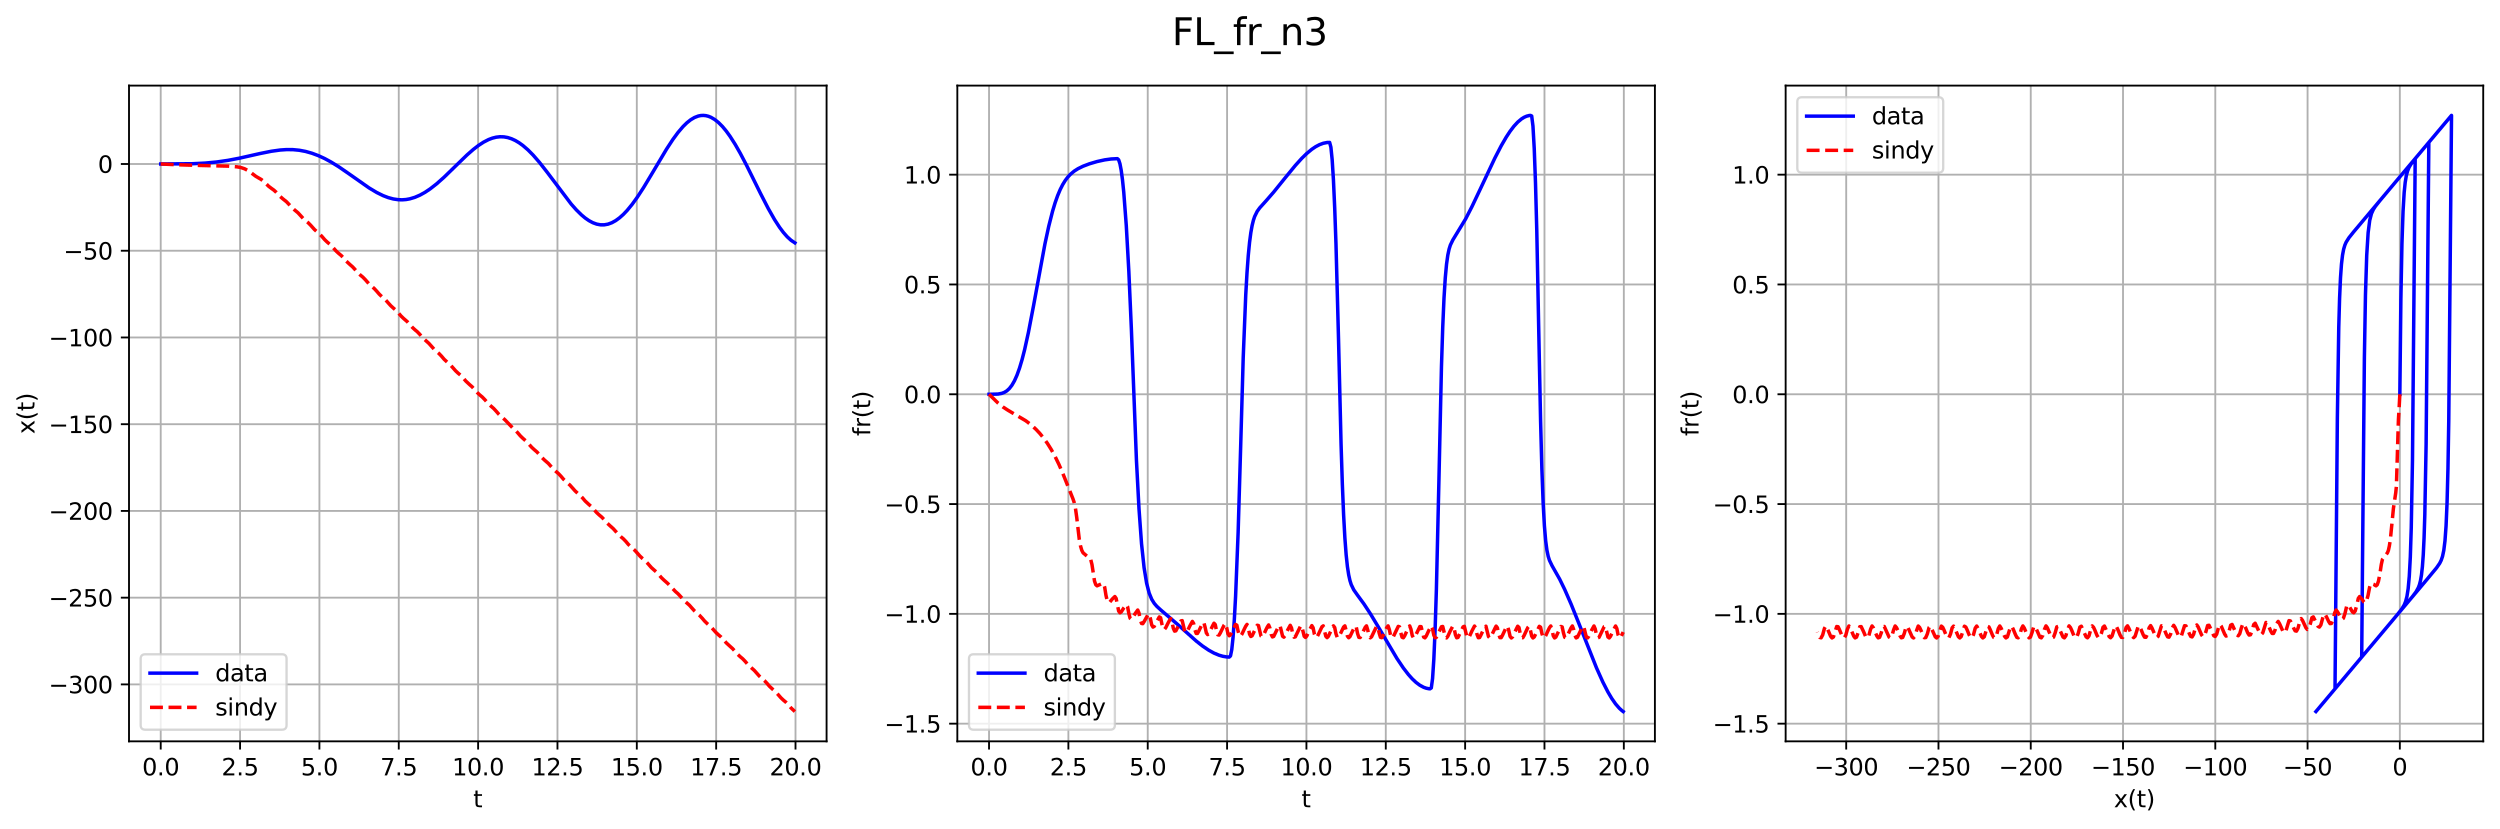 <?xml version="1.0" encoding="utf-8" standalone="no"?>
<!DOCTYPE svg PUBLIC "-//W3C//DTD SVG 1.1//EN"
  "http://www.w3.org/Graphics/SVG/1.1/DTD/svg11.dtd">
<svg xmlns:xlink="http://www.w3.org/1999/xlink" width="1072.505pt" height="355.596pt" viewBox="0 0 1072.505 355.596" xmlns="http://www.w3.org/2000/svg" version="1.1">
 <defs>
  <style type="text/css">*{stroke-linejoin: round; stroke-linecap: butt}</style>
 </defs>
 <g id="figure_1">
  <g id="patch_1">
   <path d="M 0 355.596 
L 1072.505 355.596 
L 1072.505 0 
L 0 0 
z
" style="fill: #ffffff"/>
  </g>
  <g id="axes_1">
   <g id="patch_2">
    <path d="M 55.345 318.04 
L 354.605 318.04 
L 354.605 36.72 
L 55.345 36.72 
z
" style="fill: #ffffff"/>
   </g>
   <g id="matplotlib.axis_1">
    <g id="xtick_1">
     <g id="line2d_1">
      <path d="M 68.948 318.04 
L 68.948 36.72 
" clip-path="url(#pd9ae5a8d85)" style="fill: none; stroke: #b0b0b0; stroke-width: 0.8; stroke-linecap: square"/>
     </g>
     <g id="line2d_2">
      <defs>
       <path id="m53c744c290" d="M 0 0 
L 0 3.5 
" style="stroke: #000000; stroke-width: 0.8"/>
      </defs>
      <g>
       <use xlink:href="#m53c744c290" x="68.948" y="318.04" style="stroke: #000000; stroke-width: 0.8"/>
      </g>
     </g>
     <g id="text_1">
      <!-- 0.0 -->
      <g transform="translate(60.996 332.638) scale(0.1 -0.1)">
       <defs>
        <path id="DejaVuSans-30" d="M 2034 4250 
Q 1547 4250 1301 3770 
Q 1056 3291 1056 2328 
Q 1056 1369 1301 889 
Q 1547 409 2034 409 
Q 2525 409 2770 889 
Q 3016 1369 3016 2328 
Q 3016 3291 2770 3770 
Q 2525 4250 2034 4250 
z
M 2034 4750 
Q 2819 4750 3233 4129 
Q 3647 3509 3647 2328 
Q 3647 1150 3233 529 
Q 2819 -91 2034 -91 
Q 1250 -91 836 529 
Q 422 1150 422 2328 
Q 422 3509 836 4129 
Q 1250 4750 2034 4750 
z
" transform="scale(0.016)"/>
        <path id="DejaVuSans-2e" d="M 684 794 
L 1344 794 
L 1344 0 
L 684 0 
L 684 794 
z
" transform="scale(0.016)"/>
       </defs>
       <use xlink:href="#DejaVuSans-30"/>
       <use xlink:href="#DejaVuSans-2e" x="63.623"/>
       <use xlink:href="#DejaVuSans-30" x="95.41"/>
      </g>
     </g>
    </g>
    <g id="xtick_2">
     <g id="line2d_3">
      <path d="M 102.989 318.04 
L 102.989 36.72 
" clip-path="url(#pd9ae5a8d85)" style="fill: none; stroke: #b0b0b0; stroke-width: 0.8; stroke-linecap: square"/>
     </g>
     <g id="line2d_4">
      <g>
       <use xlink:href="#m53c744c290" x="102.989" y="318.04" style="stroke: #000000; stroke-width: 0.8"/>
      </g>
     </g>
     <g id="text_2">
      <!-- 2.5 -->
      <g transform="translate(95.037 332.638) scale(0.1 -0.1)">
       <defs>
        <path id="DejaVuSans-32" d="M 1228 531 
L 3431 531 
L 3431 0 
L 469 0 
L 469 531 
Q 828 903 1448 1529 
Q 2069 2156 2228 2338 
Q 2531 2678 2651 2914 
Q 2772 3150 2772 3378 
Q 2772 3750 2511 3984 
Q 2250 4219 1831 4219 
Q 1534 4219 1204 4116 
Q 875 4013 500 3803 
L 500 4441 
Q 881 4594 1212 4672 
Q 1544 4750 1819 4750 
Q 2544 4750 2975 4387 
Q 3406 4025 3406 3419 
Q 3406 3131 3298 2873 
Q 3191 2616 2906 2266 
Q 2828 2175 2409 1742 
Q 1991 1309 1228 531 
z
" transform="scale(0.016)"/>
        <path id="DejaVuSans-35" d="M 691 4666 
L 3169 4666 
L 3169 4134 
L 1269 4134 
L 1269 2991 
Q 1406 3038 1543 3061 
Q 1681 3084 1819 3084 
Q 2600 3084 3056 2656 
Q 3513 2228 3513 1497 
Q 3513 744 3044 326 
Q 2575 -91 1722 -91 
Q 1428 -91 1123 -41 
Q 819 9 494 109 
L 494 744 
Q 775 591 1075 516 
Q 1375 441 1709 441 
Q 2250 441 2565 725 
Q 2881 1009 2881 1497 
Q 2881 1984 2565 2268 
Q 2250 2553 1709 2553 
Q 1456 2553 1204 2497 
Q 953 2441 691 2322 
L 691 4666 
z
" transform="scale(0.016)"/>
       </defs>
       <use xlink:href="#DejaVuSans-32"/>
       <use xlink:href="#DejaVuSans-2e" x="63.623"/>
       <use xlink:href="#DejaVuSans-35" x="95.41"/>
      </g>
     </g>
    </g>
    <g id="xtick_3">
     <g id="line2d_5">
      <path d="M 137.03 318.04 
L 137.03 36.72 
" clip-path="url(#pd9ae5a8d85)" style="fill: none; stroke: #b0b0b0; stroke-width: 0.8; stroke-linecap: square"/>
     </g>
     <g id="line2d_6">
      <g>
       <use xlink:href="#m53c744c290" x="137.03" y="318.04" style="stroke: #000000; stroke-width: 0.8"/>
      </g>
     </g>
     <g id="text_3">
      <!-- 5.0 -->
      <g transform="translate(129.078 332.638) scale(0.1 -0.1)">
       <use xlink:href="#DejaVuSans-35"/>
       <use xlink:href="#DejaVuSans-2e" x="63.623"/>
       <use xlink:href="#DejaVuSans-30" x="95.41"/>
      </g>
     </g>
    </g>
    <g id="xtick_4">
     <g id="line2d_7">
      <path d="M 171.071 318.04 
L 171.071 36.72 
" clip-path="url(#pd9ae5a8d85)" style="fill: none; stroke: #b0b0b0; stroke-width: 0.8; stroke-linecap: square"/>
     </g>
     <g id="line2d_8">
      <g>
       <use xlink:href="#m53c744c290" x="171.071" y="318.04" style="stroke: #000000; stroke-width: 0.8"/>
      </g>
     </g>
     <g id="text_4">
      <!-- 7.5 -->
      <g transform="translate(163.119 332.638) scale(0.1 -0.1)">
       <defs>
        <path id="DejaVuSans-37" d="M 525 4666 
L 3525 4666 
L 3525 4397 
L 1831 0 
L 1172 0 
L 2766 4134 
L 525 4134 
L 525 4666 
z
" transform="scale(0.016)"/>
       </defs>
       <use xlink:href="#DejaVuSans-37"/>
       <use xlink:href="#DejaVuSans-2e" x="63.623"/>
       <use xlink:href="#DejaVuSans-35" x="95.41"/>
      </g>
     </g>
    </g>
    <g id="xtick_5">
     <g id="line2d_9">
      <path d="M 205.112 318.04 
L 205.112 36.72 
" clip-path="url(#pd9ae5a8d85)" style="fill: none; stroke: #b0b0b0; stroke-width: 0.8; stroke-linecap: square"/>
     </g>
     <g id="line2d_10">
      <g>
       <use xlink:href="#m53c744c290" x="205.112" y="318.04" style="stroke: #000000; stroke-width: 0.8"/>
      </g>
     </g>
     <g id="text_5">
      <!-- 10.0 -->
      <g transform="translate(193.979 332.638) scale(0.1 -0.1)">
       <defs>
        <path id="DejaVuSans-31" d="M 794 531 
L 1825 531 
L 1825 4091 
L 703 3866 
L 703 4441 
L 1819 4666 
L 2450 4666 
L 2450 531 
L 3481 531 
L 3481 0 
L 794 0 
L 794 531 
z
" transform="scale(0.016)"/>
       </defs>
       <use xlink:href="#DejaVuSans-31"/>
       <use xlink:href="#DejaVuSans-30" x="63.623"/>
       <use xlink:href="#DejaVuSans-2e" x="127.246"/>
       <use xlink:href="#DejaVuSans-30" x="159.033"/>
      </g>
     </g>
    </g>
    <g id="xtick_6">
     <g id="line2d_11">
      <path d="M 239.153 318.04 
L 239.153 36.72 
" clip-path="url(#pd9ae5a8d85)" style="fill: none; stroke: #b0b0b0; stroke-width: 0.8; stroke-linecap: square"/>
     </g>
     <g id="line2d_12">
      <g>
       <use xlink:href="#m53c744c290" x="239.153" y="318.04" style="stroke: #000000; stroke-width: 0.8"/>
      </g>
     </g>
     <g id="text_6">
      <!-- 12.5 -->
      <g transform="translate(228.02 332.638) scale(0.1 -0.1)">
       <use xlink:href="#DejaVuSans-31"/>
       <use xlink:href="#DejaVuSans-32" x="63.623"/>
       <use xlink:href="#DejaVuSans-2e" x="127.246"/>
       <use xlink:href="#DejaVuSans-35" x="159.033"/>
      </g>
     </g>
    </g>
    <g id="xtick_7">
     <g id="line2d_13">
      <path d="M 273.193 318.04 
L 273.193 36.72 
" clip-path="url(#pd9ae5a8d85)" style="fill: none; stroke: #b0b0b0; stroke-width: 0.8; stroke-linecap: square"/>
     </g>
     <g id="line2d_14">
      <g>
       <use xlink:href="#m53c744c290" x="273.193" y="318.04" style="stroke: #000000; stroke-width: 0.8"/>
      </g>
     </g>
     <g id="text_7">
      <!-- 15.0 -->
      <g transform="translate(262.061 332.638) scale(0.1 -0.1)">
       <use xlink:href="#DejaVuSans-31"/>
       <use xlink:href="#DejaVuSans-35" x="63.623"/>
       <use xlink:href="#DejaVuSans-2e" x="127.246"/>
       <use xlink:href="#DejaVuSans-30" x="159.033"/>
      </g>
     </g>
    </g>
    <g id="xtick_8">
     <g id="line2d_15">
      <path d="M 307.234 318.04 
L 307.234 36.72 
" clip-path="url(#pd9ae5a8d85)" style="fill: none; stroke: #b0b0b0; stroke-width: 0.8; stroke-linecap: square"/>
     </g>
     <g id="line2d_16">
      <g>
       <use xlink:href="#m53c744c290" x="307.234" y="318.04" style="stroke: #000000; stroke-width: 0.8"/>
      </g>
     </g>
     <g id="text_8">
      <!-- 17.5 -->
      <g transform="translate(296.101 332.638) scale(0.1 -0.1)">
       <use xlink:href="#DejaVuSans-31"/>
       <use xlink:href="#DejaVuSans-37" x="63.623"/>
       <use xlink:href="#DejaVuSans-2e" x="127.246"/>
       <use xlink:href="#DejaVuSans-35" x="159.033"/>
      </g>
     </g>
    </g>
    <g id="xtick_9">
     <g id="line2d_17">
      <path d="M 341.275 318.04 
L 341.275 36.72 
" clip-path="url(#pd9ae5a8d85)" style="fill: none; stroke: #b0b0b0; stroke-width: 0.8; stroke-linecap: square"/>
     </g>
     <g id="line2d_18">
      <g>
       <use xlink:href="#m53c744c290" x="341.275" y="318.04" style="stroke: #000000; stroke-width: 0.8"/>
      </g>
     </g>
     <g id="text_9">
      <!-- 20.0 -->
      <g transform="translate(330.142 332.638) scale(0.1 -0.1)">
       <use xlink:href="#DejaVuSans-32"/>
       <use xlink:href="#DejaVuSans-30" x="63.623"/>
       <use xlink:href="#DejaVuSans-2e" x="127.246"/>
       <use xlink:href="#DejaVuSans-30" x="159.033"/>
      </g>
     </g>
    </g>
    <g id="text_10">
     <!-- t -->
     <g transform="translate(203.015 346.317) scale(0.1 -0.1)">
      <defs>
       <path id="DejaVuSans-74" d="M 1172 4494 
L 1172 3500 
L 2356 3500 
L 2356 3053 
L 1172 3053 
L 1172 1153 
Q 1172 725 1289 603 
Q 1406 481 1766 481 
L 2356 481 
L 2356 0 
L 1766 0 
Q 1100 0 847 248 
Q 594 497 594 1153 
L 594 3053 
L 172 3053 
L 172 3500 
L 594 3500 
L 594 4494 
L 1172 4494 
z
" transform="scale(0.016)"/>
      </defs>
      <use xlink:href="#DejaVuSans-74"/>
     </g>
    </g>
   </g>
   <g id="matplotlib.axis_2">
    <g id="ytick_1">
     <g id="line2d_19">
      <path d="M 55.345 293.618 
L 354.605 293.618 
" clip-path="url(#pd9ae5a8d85)" style="fill: none; stroke: #b0b0b0; stroke-width: 0.8; stroke-linecap: square"/>
     </g>
     <g id="line2d_20">
      <defs>
       <path id="m5ae203f740" d="M 0 0 
L -3.5 0 
" style="stroke: #000000; stroke-width: 0.8"/>
      </defs>
      <g>
       <use xlink:href="#m5ae203f740" x="55.345" y="293.618" style="stroke: #000000; stroke-width: 0.8"/>
      </g>
     </g>
     <g id="text_11">
      <!-- −300 -->
      <g transform="translate(20.878 297.417) scale(0.1 -0.1)">
       <defs>
        <path id="DejaVuSans-2212" d="M 678 2272 
L 4684 2272 
L 4684 1741 
L 678 1741 
L 678 2272 
z
" transform="scale(0.016)"/>
        <path id="DejaVuSans-33" d="M 2597 2516 
Q 3050 2419 3304 2112 
Q 3559 1806 3559 1356 
Q 3559 666 3084 287 
Q 2609 -91 1734 -91 
Q 1441 -91 1130 -33 
Q 819 25 488 141 
L 488 750 
Q 750 597 1062 519 
Q 1375 441 1716 441 
Q 2309 441 2620 675 
Q 2931 909 2931 1356 
Q 2931 1769 2642 2001 
Q 2353 2234 1838 2234 
L 1294 2234 
L 1294 2753 
L 1863 2753 
Q 2328 2753 2575 2939 
Q 2822 3125 2822 3475 
Q 2822 3834 2567 4026 
Q 2313 4219 1838 4219 
Q 1578 4219 1281 4162 
Q 984 4106 628 3988 
L 628 4550 
Q 988 4650 1302 4700 
Q 1616 4750 1894 4750 
Q 2613 4750 3031 4423 
Q 3450 4097 3450 3541 
Q 3450 3153 3228 2886 
Q 3006 2619 2597 2516 
z
" transform="scale(0.016)"/>
       </defs>
       <use xlink:href="#DejaVuSans-2212"/>
       <use xlink:href="#DejaVuSans-33" x="83.789"/>
       <use xlink:href="#DejaVuSans-30" x="147.412"/>
       <use xlink:href="#DejaVuSans-30" x="211.035"/>
      </g>
     </g>
    </g>
    <g id="ytick_2">
     <g id="line2d_21">
      <path d="M 55.345 256.406 
L 354.605 256.406 
" clip-path="url(#pd9ae5a8d85)" style="fill: none; stroke: #b0b0b0; stroke-width: 0.8; stroke-linecap: square"/>
     </g>
     <g id="line2d_22">
      <g>
       <use xlink:href="#m5ae203f740" x="55.345" y="256.406" style="stroke: #000000; stroke-width: 0.8"/>
      </g>
     </g>
     <g id="text_12">
      <!-- −250 -->
      <g transform="translate(20.878 260.205) scale(0.1 -0.1)">
       <use xlink:href="#DejaVuSans-2212"/>
       <use xlink:href="#DejaVuSans-32" x="83.789"/>
       <use xlink:href="#DejaVuSans-35" x="147.412"/>
       <use xlink:href="#DejaVuSans-30" x="211.035"/>
      </g>
     </g>
    </g>
    <g id="ytick_3">
     <g id="line2d_23">
      <path d="M 55.345 219.194 
L 354.605 219.194 
" clip-path="url(#pd9ae5a8d85)" style="fill: none; stroke: #b0b0b0; stroke-width: 0.8; stroke-linecap: square"/>
     </g>
     <g id="line2d_24">
      <g>
       <use xlink:href="#m5ae203f740" x="55.345" y="219.194" style="stroke: #000000; stroke-width: 0.8"/>
      </g>
     </g>
     <g id="text_13">
      <!-- −200 -->
      <g transform="translate(20.878 222.993) scale(0.1 -0.1)">
       <use xlink:href="#DejaVuSans-2212"/>
       <use xlink:href="#DejaVuSans-32" x="83.789"/>
       <use xlink:href="#DejaVuSans-30" x="147.412"/>
       <use xlink:href="#DejaVuSans-30" x="211.035"/>
      </g>
     </g>
    </g>
    <g id="ytick_4">
     <g id="line2d_25">
      <path d="M 55.345 181.982 
L 354.605 181.982 
" clip-path="url(#pd9ae5a8d85)" style="fill: none; stroke: #b0b0b0; stroke-width: 0.8; stroke-linecap: square"/>
     </g>
     <g id="line2d_26">
      <g>
       <use xlink:href="#m5ae203f740" x="55.345" y="181.982" style="stroke: #000000; stroke-width: 0.8"/>
      </g>
     </g>
     <g id="text_14">
      <!-- −150 -->
      <g transform="translate(20.878 185.781) scale(0.1 -0.1)">
       <use xlink:href="#DejaVuSans-2212"/>
       <use xlink:href="#DejaVuSans-31" x="83.789"/>
       <use xlink:href="#DejaVuSans-35" x="147.412"/>
       <use xlink:href="#DejaVuSans-30" x="211.035"/>
      </g>
     </g>
    </g>
    <g id="ytick_5">
     <g id="line2d_27">
      <path d="M 55.345 144.77 
L 354.605 144.77 
" clip-path="url(#pd9ae5a8d85)" style="fill: none; stroke: #b0b0b0; stroke-width: 0.8; stroke-linecap: square"/>
     </g>
     <g id="line2d_28">
      <g>
       <use xlink:href="#m5ae203f740" x="55.345" y="144.77" style="stroke: #000000; stroke-width: 0.8"/>
      </g>
     </g>
     <g id="text_15">
      <!-- −100 -->
      <g transform="translate(20.878 148.569) scale(0.1 -0.1)">
       <use xlink:href="#DejaVuSans-2212"/>
       <use xlink:href="#DejaVuSans-31" x="83.789"/>
       <use xlink:href="#DejaVuSans-30" x="147.412"/>
       <use xlink:href="#DejaVuSans-30" x="211.035"/>
      </g>
     </g>
    </g>
    <g id="ytick_6">
     <g id="line2d_29">
      <path d="M 55.345 107.558 
L 354.605 107.558 
" clip-path="url(#pd9ae5a8d85)" style="fill: none; stroke: #b0b0b0; stroke-width: 0.8; stroke-linecap: square"/>
     </g>
     <g id="line2d_30">
      <g>
       <use xlink:href="#m5ae203f740" x="55.345" y="107.558" style="stroke: #000000; stroke-width: 0.8"/>
      </g>
     </g>
     <g id="text_16">
      <!-- −50 -->
      <g transform="translate(27.241 111.357) scale(0.1 -0.1)">
       <use xlink:href="#DejaVuSans-2212"/>
       <use xlink:href="#DejaVuSans-35" x="83.789"/>
       <use xlink:href="#DejaVuSans-30" x="147.412"/>
      </g>
     </g>
    </g>
    <g id="ytick_7">
     <g id="line2d_31">
      <path d="M 55.345 70.346 
L 354.605 70.346 
" clip-path="url(#pd9ae5a8d85)" style="fill: none; stroke: #b0b0b0; stroke-width: 0.8; stroke-linecap: square"/>
     </g>
     <g id="line2d_32">
      <g>
       <use xlink:href="#m5ae203f740" x="55.345" y="70.346" style="stroke: #000000; stroke-width: 0.8"/>
      </g>
     </g>
     <g id="text_17">
      <!-- 0 -->
      <g transform="translate(41.983 74.145) scale(0.1 -0.1)">
       <use xlink:href="#DejaVuSans-30"/>
      </g>
     </g>
    </g>
    <g id="text_18">
     <!-- x(t) -->
     <g transform="translate(14.798 186.201) rotate(-90) scale(0.1 -0.1)">
      <defs>
       <path id="DejaVuSans-78" d="M 3513 3500 
L 2247 1797 
L 3578 0 
L 2900 0 
L 1881 1375 
L 863 0 
L 184 0 
L 1544 1831 
L 300 3500 
L 978 3500 
L 1906 2253 
L 2834 3500 
L 3513 3500 
z
" transform="scale(0.016)"/>
       <path id="DejaVuSans-28" d="M 1984 4856 
Q 1566 4138 1362 3434 
Q 1159 2731 1159 2009 
Q 1159 1288 1364 580 
Q 1569 -128 1984 -844 
L 1484 -844 
Q 1016 -109 783 600 
Q 550 1309 550 2009 
Q 550 2706 781 3412 
Q 1013 4119 1484 4856 
L 1984 4856 
z
" transform="scale(0.016)"/>
       <path id="DejaVuSans-29" d="M 513 4856 
L 1013 4856 
Q 1481 4119 1714 3412 
Q 1947 2706 1947 2009 
Q 1947 1309 1714 600 
Q 1481 -109 1013 -844 
L 513 -844 
Q 928 -128 1133 580 
Q 1338 1288 1338 2009 
Q 1338 2731 1133 3434 
Q 928 4138 513 4856 
z
" transform="scale(0.016)"/>
      </defs>
      <use xlink:href="#DejaVuSans-78"/>
      <use xlink:href="#DejaVuSans-28" x="59.18"/>
      <use xlink:href="#DejaVuSans-74" x="98.193"/>
      <use xlink:href="#DejaVuSans-29" x="137.402"/>
     </g>
    </g>
   </g>
   <g id="line2d_33">
    <path d="M 68.948 70.346 
L 82.578 70.236 
L 88.03 69.964 
L 92.937 69.497 
L 97.844 68.787 
L 102.75 67.848 
L 111.474 65.882 
L 116.38 64.893 
L 120.197 64.36 
L 122.923 64.175 
L 125.649 64.196 
L 128.375 64.456 
L 131.101 64.971 
L 133.827 65.742 
L 136.553 66.76 
L 139.279 68.016 
L 142.005 69.493 
L 145.276 71.515 
L 149.638 74.516 
L 158.361 80.633 
L 161.632 82.589 
L 164.358 83.93 
L 166.539 84.765 
L 168.72 85.355 
L 170.9 85.673 
L 172.536 85.721 
L 174.172 85.599 
L 175.807 85.304 
L 177.988 84.646 
L 180.169 83.703 
L 182.35 82.492 
L 184.53 81.035 
L 187.256 78.91 
L 190.528 76.004 
L 194.889 71.769 
L 200.341 66.485 
L 203.067 64.101 
L 205.248 62.418 
L 207.429 60.992 
L 209.61 59.871 
L 211.245 59.255 
L 212.881 58.85 
L 214.516 58.667 
L 216.152 58.716 
L 217.788 59.001 
L 219.423 59.524 
L 221.059 60.275 
L 222.694 61.246 
L 224.33 62.428 
L 226.511 64.311 
L 228.691 66.514 
L 231.417 69.649 
L 234.689 73.829 
L 245.047 87.545 
L 247.228 90.008 
L 249.409 92.159 
L 251.045 93.529 
L 252.68 94.662 
L 254.316 95.538 
L 255.951 96.137 
L 257.587 96.446 
L 259.223 96.453 
L 260.858 96.153 
L 262.494 95.546 
L 264.129 94.644 
L 265.765 93.456 
L 267.401 91.997 
L 269.036 90.281 
L 271.217 87.628 
L 273.398 84.608 
L 276.124 80.421 
L 279.94 74.068 
L 285.937 63.992 
L 288.663 59.828 
L 290.844 56.856 
L 293.025 54.295 
L 294.661 52.691 
L 296.296 51.389 
L 297.932 50.413 
L 299.567 49.783 
L 300.658 49.563 
L 301.748 49.507 
L 302.839 49.618 
L 303.929 49.895 
L 305.019 50.337 
L 306.655 51.302 
L 308.291 52.617 
L 309.926 54.267 
L 311.562 56.234 
L 313.197 58.495 
L 315.378 61.919 
L 317.559 65.738 
L 320.285 70.932 
L 326.282 83.045 
L 329.553 89.397 
L 332.279 94.196 
L 334.46 97.562 
L 336.096 99.747 
L 337.731 101.599 
L 339.367 103.088 
L 341.003 104.184 
L 341.003 104.184 
" clip-path="url(#pd9ae5a8d85)" style="fill: none; stroke: #0000ff; stroke-width: 1.5; stroke-linecap: square"/>
   </g>
   <g id="line2d_34">
    <path d="M 68.948 70.346 
L 76.036 70.68 
L 83.123 70.902 
L 97.844 71.278 
L 101.66 71.571 
L 103.296 71.852 
L 104.931 72.408 
L 106.567 73.259 
L 109.838 75.706 
L 112.019 76.96 
L 113.109 77.824 
L 115.29 79.947 
L 116.38 80.768 
L 117.471 81.55 
L 118.561 82.54 
L 120.197 84.299 
L 121.287 85.257 
L 122.923 86.567 
L 124.013 87.716 
L 125.104 88.916 
L 126.194 89.913 
L 127.83 91.274 
L 128.92 92.464 
L 130.01 93.665 
L 131.101 94.66 
L 132.191 95.541 
L 133.282 96.641 
L 134.917 98.485 
L 136.008 99.455 
L 137.098 100.375 
L 138.188 101.525 
L 139.279 102.795 
L 140.369 103.846 
L 142.005 105.245 
L 143.095 106.454 
L 144.186 107.679 
L 145.276 108.692 
L 146.366 109.597 
L 147.457 110.727 
L 148.547 112.024 
L 150.183 113.542 
L 151.273 114.493 
L 152.364 115.682 
L 153.454 116.935 
L 154.544 117.97 
L 155.635 118.867 
L 156.725 119.985 
L 158.361 121.851 
L 159.451 122.835 
L 160.542 123.774 
L 161.632 124.948 
L 162.722 126.218 
L 163.813 127.268 
L 165.448 128.694 
L 166.539 129.935 
L 167.629 131.143 
L 168.72 132.142 
L 169.81 133.07 
L 170.9 134.233 
L 171.991 135.515 
L 173.081 136.575 
L 174.717 137.994 
L 175.807 139.223 
L 176.898 140.444 
L 177.988 141.455 
L 179.078 142.375 
L 180.169 143.528 
L 181.259 144.82 
L 182.895 146.327 
L 183.985 147.3 
L 185.076 148.518 
L 186.166 149.752 
L 187.256 150.772 
L 188.347 151.686 
L 189.437 152.829 
L 190.528 154.128 
L 192.163 155.647 
L 193.254 156.611 
L 194.344 157.817 
L 195.434 159.062 
L 196.525 160.091 
L 197.615 160.999 
L 198.706 162.134 
L 199.796 163.438 
L 201.432 164.968 
L 202.522 165.923 
L 203.612 167.12 
L 204.703 168.374 
L 205.793 169.412 
L 206.884 170.314 
L 207.974 171.441 
L 209.61 173.308 
L 210.7 174.29 
L 211.79 175.237 
L 212.881 176.424 
L 213.971 177.688 
L 215.062 178.733 
L 216.697 180.17 
L 219.968 183.613 
L 221.059 184.552 
L 222.149 185.729 
L 223.239 187.002 
L 224.33 188.054 
L 225.965 189.484 
L 227.056 190.729 
L 228.146 191.937 
L 229.237 192.936 
L 230.327 193.868 
L 231.417 195.036 
L 232.508 196.317 
L 233.598 197.375 
L 235.234 198.799 
L 236.324 200.034 
L 237.415 201.252 
L 238.505 202.259 
L 239.595 203.185 
L 240.686 204.344 
L 241.776 205.632 
L 243.412 207.135 
L 244.502 208.115 
L 245.593 209.34 
L 246.683 210.567 
L 247.773 211.583 
L 248.864 212.502 
L 249.954 213.652 
L 251.045 214.947 
L 252.68 216.459 
L 253.771 217.43 
L 254.861 218.646 
L 255.951 219.883 
L 257.042 220.906 
L 258.132 221.819 
L 259.223 222.961 
L 260.313 224.262 
L 261.949 225.783 
L 263.039 226.746 
L 264.129 227.952 
L 265.22 229.199 
L 266.31 230.229 
L 267.401 231.137 
L 268.491 232.271 
L 269.581 233.577 
L 271.217 235.107 
L 272.307 236.063 
L 273.398 237.259 
L 274.488 238.514 
L 275.579 239.552 
L 276.669 240.455 
L 277.759 241.582 
L 279.395 243.449 
L 280.485 244.432 
L 281.576 245.379 
L 282.666 246.566 
L 283.757 247.83 
L 284.847 248.875 
L 286.483 250.313 
L 289.754 253.756 
L 290.844 254.696 
L 291.935 255.873 
L 293.025 257.146 
L 294.115 258.197 
L 295.751 259.628 
L 296.841 260.873 
L 297.932 262.081 
L 299.022 263.08 
L 300.113 264.012 
L 301.203 265.181 
L 302.293 266.462 
L 303.384 267.519 
L 305.019 268.944 
L 306.11 270.18 
L 307.2 271.397 
L 308.291 272.404 
L 309.381 273.33 
L 310.471 274.489 
L 311.562 275.777 
L 313.197 277.28 
L 314.288 278.26 
L 315.378 279.486 
L 316.469 280.713 
L 317.559 281.728 
L 318.649 282.647 
L 319.74 283.798 
L 320.83 285.093 
L 322.466 286.604 
L 323.556 287.576 
L 324.647 288.793 
L 325.737 290.029 
L 326.827 291.051 
L 327.918 291.965 
L 329.008 293.108 
L 330.099 294.408 
L 331.734 295.928 
L 332.825 296.892 
L 333.915 298.099 
L 335.005 299.345 
L 336.096 300.375 
L 337.186 301.283 
L 338.277 302.418 
L 339.367 303.723 
L 341.003 305.253 
L 341.003 305.253 
" clip-path="url(#pd9ae5a8d85)" style="fill: none; stroke-dasharray: 5.55,2.4; stroke-dashoffset: 0; stroke: #ff0000; stroke-width: 1.5"/>
   </g>
   <g id="patch_3">
    <path d="M 55.345 318.04 
L 55.345 36.72 
" style="fill: none; stroke: #000000; stroke-width: 0.8; stroke-linejoin: miter; stroke-linecap: square"/>
   </g>
   <g id="patch_4">
    <path d="M 354.605 318.04 
L 354.605 36.72 
" style="fill: none; stroke: #000000; stroke-width: 0.8; stroke-linejoin: miter; stroke-linecap: square"/>
   </g>
   <g id="patch_5">
    <path d="M 55.345 318.04 
L 354.605 318.04 
" style="fill: none; stroke: #000000; stroke-width: 0.8; stroke-linejoin: miter; stroke-linecap: square"/>
   </g>
   <g id="patch_6">
    <path d="M 55.345 36.72 
L 354.605 36.72 
" style="fill: none; stroke: #000000; stroke-width: 0.8; stroke-linejoin: miter; stroke-linecap: square"/>
   </g>
   <g id="legend_1">
    <g id="patch_7">
     <path d="M 62.345 313.04 
L 120.938 313.04 
Q 122.938 313.04 122.938 311.04 
L 122.938 282.684 
Q 122.938 280.684 120.938 280.684 
L 62.345 280.684 
Q 60.345 280.684 60.345 282.684 
L 60.345 311.04 
Q 60.345 313.04 62.345 313.04 
z
" style="fill: #ffffff; opacity: 0.8; stroke: #cccccc; stroke-linejoin: miter"/>
    </g>
    <g id="line2d_35">
     <path d="M 64.345 288.782 
L 74.345 288.782 
L 84.345 288.782 
" style="fill: none; stroke: #0000ff; stroke-width: 1.5; stroke-linecap: square"/>
    </g>
    <g id="text_19">
     <!-- data -->
     <g transform="translate(92.345 292.282) scale(0.1 -0.1)">
      <defs>
       <path id="DejaVuSans-64" d="M 2906 2969 
L 2906 4863 
L 3481 4863 
L 3481 0 
L 2906 0 
L 2906 525 
Q 2725 213 2448 61 
Q 2172 -91 1784 -91 
Q 1150 -91 751 415 
Q 353 922 353 1747 
Q 353 2572 751 3078 
Q 1150 3584 1784 3584 
Q 2172 3584 2448 3432 
Q 2725 3281 2906 2969 
z
M 947 1747 
Q 947 1113 1208 752 
Q 1469 391 1925 391 
Q 2381 391 2643 752 
Q 2906 1113 2906 1747 
Q 2906 2381 2643 2742 
Q 2381 3103 1925 3103 
Q 1469 3103 1208 2742 
Q 947 2381 947 1747 
z
" transform="scale(0.016)"/>
       <path id="DejaVuSans-61" d="M 2194 1759 
Q 1497 1759 1228 1600 
Q 959 1441 959 1056 
Q 959 750 1161 570 
Q 1363 391 1709 391 
Q 2188 391 2477 730 
Q 2766 1069 2766 1631 
L 2766 1759 
L 2194 1759 
z
M 3341 1997 
L 3341 0 
L 2766 0 
L 2766 531 
Q 2569 213 2275 61 
Q 1981 -91 1556 -91 
Q 1019 -91 701 211 
Q 384 513 384 1019 
Q 384 1609 779 1909 
Q 1175 2209 1959 2209 
L 2766 2209 
L 2766 2266 
Q 2766 2663 2505 2880 
Q 2244 3097 1772 3097 
Q 1472 3097 1187 3025 
Q 903 2953 641 2809 
L 641 3341 
Q 956 3463 1253 3523 
Q 1550 3584 1831 3584 
Q 2591 3584 2966 3190 
Q 3341 2797 3341 1997 
z
" transform="scale(0.016)"/>
      </defs>
      <use xlink:href="#DejaVuSans-64"/>
      <use xlink:href="#DejaVuSans-61" x="63.477"/>
      <use xlink:href="#DejaVuSans-74" x="124.756"/>
      <use xlink:href="#DejaVuSans-61" x="163.965"/>
     </g>
    </g>
    <g id="line2d_36">
     <path d="M 64.345 303.46 
L 74.345 303.46 
L 84.345 303.46 
" style="fill: none; stroke-dasharray: 5.55,2.4; stroke-dashoffset: 0; stroke: #ff0000; stroke-width: 1.5"/>
    </g>
    <g id="text_20">
     <!-- sindy -->
     <g transform="translate(92.345 306.96) scale(0.1 -0.1)">
      <defs>
       <path id="DejaVuSans-73" d="M 2834 3397 
L 2834 2853 
Q 2591 2978 2328 3040 
Q 2066 3103 1784 3103 
Q 1356 3103 1142 2972 
Q 928 2841 928 2578 
Q 928 2378 1081 2264 
Q 1234 2150 1697 2047 
L 1894 2003 
Q 2506 1872 2764 1633 
Q 3022 1394 3022 966 
Q 3022 478 2636 193 
Q 2250 -91 1575 -91 
Q 1294 -91 989 -36 
Q 684 19 347 128 
L 347 722 
Q 666 556 975 473 
Q 1284 391 1588 391 
Q 1994 391 2212 530 
Q 2431 669 2431 922 
Q 2431 1156 2273 1281 
Q 2116 1406 1581 1522 
L 1381 1569 
Q 847 1681 609 1914 
Q 372 2147 372 2553 
Q 372 3047 722 3315 
Q 1072 3584 1716 3584 
Q 2034 3584 2315 3537 
Q 2597 3491 2834 3397 
z
" transform="scale(0.016)"/>
       <path id="DejaVuSans-69" d="M 603 3500 
L 1178 3500 
L 1178 0 
L 603 0 
L 603 3500 
z
M 603 4863 
L 1178 4863 
L 1178 4134 
L 603 4134 
L 603 4863 
z
" transform="scale(0.016)"/>
       <path id="DejaVuSans-6e" d="M 3513 2113 
L 3513 0 
L 2938 0 
L 2938 2094 
Q 2938 2591 2744 2837 
Q 2550 3084 2163 3084 
Q 1697 3084 1428 2787 
Q 1159 2491 1159 1978 
L 1159 0 
L 581 0 
L 581 3500 
L 1159 3500 
L 1159 2956 
Q 1366 3272 1645 3428 
Q 1925 3584 2291 3584 
Q 2894 3584 3203 3211 
Q 3513 2838 3513 2113 
z
" transform="scale(0.016)"/>
       <path id="DejaVuSans-79" d="M 2059 -325 
Q 1816 -950 1584 -1140 
Q 1353 -1331 966 -1331 
L 506 -1331 
L 506 -850 
L 844 -850 
Q 1081 -850 1212 -737 
Q 1344 -625 1503 -206 
L 1606 56 
L 191 3500 
L 800 3500 
L 1894 763 
L 2988 3500 
L 3597 3500 
L 2059 -325 
z
" transform="scale(0.016)"/>
      </defs>
      <use xlink:href="#DejaVuSans-73"/>
      <use xlink:href="#DejaVuSans-69" x="52.1"/>
      <use xlink:href="#DejaVuSans-6e" x="79.883"/>
      <use xlink:href="#DejaVuSans-64" x="143.262"/>
      <use xlink:href="#DejaVuSans-79" x="206.738"/>
     </g>
    </g>
   </g>
  </g>
  <g id="axes_2">
   <g id="patch_8">
    <path d="M 410.695 318.04 
L 709.955 318.04 
L 709.955 36.72 
L 410.695 36.72 
z
" style="fill: #ffffff"/>
   </g>
   <g id="matplotlib.axis_3">
    <g id="xtick_10">
     <g id="line2d_37">
      <path d="M 424.298 318.04 
L 424.298 36.72 
" clip-path="url(#pfd8b9d8375)" style="fill: none; stroke: #b0b0b0; stroke-width: 0.8; stroke-linecap: square"/>
     </g>
     <g id="line2d_38">
      <g>
       <use xlink:href="#m53c744c290" x="424.298" y="318.04" style="stroke: #000000; stroke-width: 0.8"/>
      </g>
     </g>
     <g id="text_21">
      <!-- 0.0 -->
      <g transform="translate(416.346 332.638) scale(0.1 -0.1)">
       <use xlink:href="#DejaVuSans-30"/>
       <use xlink:href="#DejaVuSans-2e" x="63.623"/>
       <use xlink:href="#DejaVuSans-30" x="95.41"/>
      </g>
     </g>
    </g>
    <g id="xtick_11">
     <g id="line2d_39">
      <path d="M 458.339 318.04 
L 458.339 36.72 
" clip-path="url(#pfd8b9d8375)" style="fill: none; stroke: #b0b0b0; stroke-width: 0.8; stroke-linecap: square"/>
     </g>
     <g id="line2d_40">
      <g>
       <use xlink:href="#m53c744c290" x="458.339" y="318.04" style="stroke: #000000; stroke-width: 0.8"/>
      </g>
     </g>
     <g id="text_22">
      <!-- 2.5 -->
      <g transform="translate(450.387 332.638) scale(0.1 -0.1)">
       <use xlink:href="#DejaVuSans-32"/>
       <use xlink:href="#DejaVuSans-2e" x="63.623"/>
       <use xlink:href="#DejaVuSans-35" x="95.41"/>
      </g>
     </g>
    </g>
    <g id="xtick_12">
     <g id="line2d_41">
      <path d="M 492.38 318.04 
L 492.38 36.72 
" clip-path="url(#pfd8b9d8375)" style="fill: none; stroke: #b0b0b0; stroke-width: 0.8; stroke-linecap: square"/>
     </g>
     <g id="line2d_42">
      <g>
       <use xlink:href="#m53c744c290" x="492.38" y="318.04" style="stroke: #000000; stroke-width: 0.8"/>
      </g>
     </g>
     <g id="text_23">
      <!-- 5.0 -->
      <g transform="translate(484.428 332.638) scale(0.1 -0.1)">
       <use xlink:href="#DejaVuSans-35"/>
       <use xlink:href="#DejaVuSans-2e" x="63.623"/>
       <use xlink:href="#DejaVuSans-30" x="95.41"/>
      </g>
     </g>
    </g>
    <g id="xtick_13">
     <g id="line2d_43">
      <path d="M 526.421 318.04 
L 526.421 36.72 
" clip-path="url(#pfd8b9d8375)" style="fill: none; stroke: #b0b0b0; stroke-width: 0.8; stroke-linecap: square"/>
     </g>
     <g id="line2d_44">
      <g>
       <use xlink:href="#m53c744c290" x="526.421" y="318.04" style="stroke: #000000; stroke-width: 0.8"/>
      </g>
     </g>
     <g id="text_24">
      <!-- 7.5 -->
      <g transform="translate(518.469 332.638) scale(0.1 -0.1)">
       <use xlink:href="#DejaVuSans-37"/>
       <use xlink:href="#DejaVuSans-2e" x="63.623"/>
       <use xlink:href="#DejaVuSans-35" x="95.41"/>
      </g>
     </g>
    </g>
    <g id="xtick_14">
     <g id="line2d_45">
      <path d="M 560.462 318.04 
L 560.462 36.72 
" clip-path="url(#pfd8b9d8375)" style="fill: none; stroke: #b0b0b0; stroke-width: 0.8; stroke-linecap: square"/>
     </g>
     <g id="line2d_46">
      <g>
       <use xlink:href="#m53c744c290" x="560.462" y="318.04" style="stroke: #000000; stroke-width: 0.8"/>
      </g>
     </g>
     <g id="text_25">
      <!-- 10.0 -->
      <g transform="translate(549.329 332.638) scale(0.1 -0.1)">
       <use xlink:href="#DejaVuSans-31"/>
       <use xlink:href="#DejaVuSans-30" x="63.623"/>
       <use xlink:href="#DejaVuSans-2e" x="127.246"/>
       <use xlink:href="#DejaVuSans-30" x="159.033"/>
      </g>
     </g>
    </g>
    <g id="xtick_15">
     <g id="line2d_47">
      <path d="M 594.503 318.04 
L 594.503 36.72 
" clip-path="url(#pfd8b9d8375)" style="fill: none; stroke: #b0b0b0; stroke-width: 0.8; stroke-linecap: square"/>
     </g>
     <g id="line2d_48">
      <g>
       <use xlink:href="#m53c744c290" x="594.503" y="318.04" style="stroke: #000000; stroke-width: 0.8"/>
      </g>
     </g>
     <g id="text_26">
      <!-- 12.5 -->
      <g transform="translate(583.37 332.638) scale(0.1 -0.1)">
       <use xlink:href="#DejaVuSans-31"/>
       <use xlink:href="#DejaVuSans-32" x="63.623"/>
       <use xlink:href="#DejaVuSans-2e" x="127.246"/>
       <use xlink:href="#DejaVuSans-35" x="159.033"/>
      </g>
     </g>
    </g>
    <g id="xtick_16">
     <g id="line2d_49">
      <path d="M 628.543 318.04 
L 628.543 36.72 
" clip-path="url(#pfd8b9d8375)" style="fill: none; stroke: #b0b0b0; stroke-width: 0.8; stroke-linecap: square"/>
     </g>
     <g id="line2d_50">
      <g>
       <use xlink:href="#m53c744c290" x="628.543" y="318.04" style="stroke: #000000; stroke-width: 0.8"/>
      </g>
     </g>
     <g id="text_27">
      <!-- 15.0 -->
      <g transform="translate(617.411 332.638) scale(0.1 -0.1)">
       <use xlink:href="#DejaVuSans-31"/>
       <use xlink:href="#DejaVuSans-35" x="63.623"/>
       <use xlink:href="#DejaVuSans-2e" x="127.246"/>
       <use xlink:href="#DejaVuSans-30" x="159.033"/>
      </g>
     </g>
    </g>
    <g id="xtick_17">
     <g id="line2d_51">
      <path d="M 662.584 318.04 
L 662.584 36.72 
" clip-path="url(#pfd8b9d8375)" style="fill: none; stroke: #b0b0b0; stroke-width: 0.8; stroke-linecap: square"/>
     </g>
     <g id="line2d_52">
      <g>
       <use xlink:href="#m53c744c290" x="662.584" y="318.04" style="stroke: #000000; stroke-width: 0.8"/>
      </g>
     </g>
     <g id="text_28">
      <!-- 17.5 -->
      <g transform="translate(651.451 332.638) scale(0.1 -0.1)">
       <use xlink:href="#DejaVuSans-31"/>
       <use xlink:href="#DejaVuSans-37" x="63.623"/>
       <use xlink:href="#DejaVuSans-2e" x="127.246"/>
       <use xlink:href="#DejaVuSans-35" x="159.033"/>
      </g>
     </g>
    </g>
    <g id="xtick_18">
     <g id="line2d_53">
      <path d="M 696.625 318.04 
L 696.625 36.72 
" clip-path="url(#pfd8b9d8375)" style="fill: none; stroke: #b0b0b0; stroke-width: 0.8; stroke-linecap: square"/>
     </g>
     <g id="line2d_54">
      <g>
       <use xlink:href="#m53c744c290" x="696.625" y="318.04" style="stroke: #000000; stroke-width: 0.8"/>
      </g>
     </g>
     <g id="text_29">
      <!-- 20.0 -->
      <g transform="translate(685.492 332.638) scale(0.1 -0.1)">
       <use xlink:href="#DejaVuSans-32"/>
       <use xlink:href="#DejaVuSans-30" x="63.623"/>
       <use xlink:href="#DejaVuSans-2e" x="127.246"/>
       <use xlink:href="#DejaVuSans-30" x="159.033"/>
      </g>
     </g>
    </g>
    <g id="text_30">
     <!-- t -->
     <g transform="translate(558.365 346.317) scale(0.1 -0.1)">
      <use xlink:href="#DejaVuSans-74"/>
     </g>
    </g>
   </g>
   <g id="matplotlib.axis_4">
    <g id="ytick_8">
     <g id="line2d_55">
      <path d="M 410.695 310.466 
L 709.955 310.466 
" clip-path="url(#pfd8b9d8375)" style="fill: none; stroke: #b0b0b0; stroke-width: 0.8; stroke-linecap: square"/>
     </g>
     <g id="line2d_56">
      <g>
       <use xlink:href="#m5ae203f740" x="410.695" y="310.466" style="stroke: #000000; stroke-width: 0.8"/>
      </g>
     </g>
     <g id="text_31">
      <!-- −1.5 -->
      <g transform="translate(379.413 314.265) scale(0.1 -0.1)">
       <use xlink:href="#DejaVuSans-2212"/>
       <use xlink:href="#DejaVuSans-31" x="83.789"/>
       <use xlink:href="#DejaVuSans-2e" x="147.412"/>
       <use xlink:href="#DejaVuSans-35" x="179.199"/>
      </g>
     </g>
    </g>
    <g id="ytick_9">
     <g id="line2d_57">
      <path d="M 410.695 263.36 
L 709.955 263.36 
" clip-path="url(#pfd8b9d8375)" style="fill: none; stroke: #b0b0b0; stroke-width: 0.8; stroke-linecap: square"/>
     </g>
     <g id="line2d_58">
      <g>
       <use xlink:href="#m5ae203f740" x="410.695" y="263.36" style="stroke: #000000; stroke-width: 0.8"/>
      </g>
     </g>
     <g id="text_32">
      <!-- −1.0 -->
      <g transform="translate(379.413 267.159) scale(0.1 -0.1)">
       <use xlink:href="#DejaVuSans-2212"/>
       <use xlink:href="#DejaVuSans-31" x="83.789"/>
       <use xlink:href="#DejaVuSans-2e" x="147.412"/>
       <use xlink:href="#DejaVuSans-30" x="179.199"/>
      </g>
     </g>
    </g>
    <g id="ytick_10">
     <g id="line2d_59">
      <path d="M 410.695 216.254 
L 709.955 216.254 
" clip-path="url(#pfd8b9d8375)" style="fill: none; stroke: #b0b0b0; stroke-width: 0.8; stroke-linecap: square"/>
     </g>
     <g id="line2d_60">
      <g>
       <use xlink:href="#m5ae203f740" x="410.695" y="216.254" style="stroke: #000000; stroke-width: 0.8"/>
      </g>
     </g>
     <g id="text_33">
      <!-- −0.5 -->
      <g transform="translate(379.413 220.053) scale(0.1 -0.1)">
       <use xlink:href="#DejaVuSans-2212"/>
       <use xlink:href="#DejaVuSans-30" x="83.789"/>
       <use xlink:href="#DejaVuSans-2e" x="147.412"/>
       <use xlink:href="#DejaVuSans-35" x="179.199"/>
      </g>
     </g>
    </g>
    <g id="ytick_11">
     <g id="line2d_61">
      <path d="M 410.695 169.148 
L 709.955 169.148 
" clip-path="url(#pfd8b9d8375)" style="fill: none; stroke: #b0b0b0; stroke-width: 0.8; stroke-linecap: square"/>
     </g>
     <g id="line2d_62">
      <g>
       <use xlink:href="#m5ae203f740" x="410.695" y="169.148" style="stroke: #000000; stroke-width: 0.8"/>
      </g>
     </g>
     <g id="text_34">
      <!-- 0.0 -->
      <g transform="translate(387.792 172.947) scale(0.1 -0.1)">
       <use xlink:href="#DejaVuSans-30"/>
       <use xlink:href="#DejaVuSans-2e" x="63.623"/>
       <use xlink:href="#DejaVuSans-30" x="95.41"/>
      </g>
     </g>
    </g>
    <g id="ytick_12">
     <g id="line2d_63">
      <path d="M 410.695 122.042 
L 709.955 122.042 
" clip-path="url(#pfd8b9d8375)" style="fill: none; stroke: #b0b0b0; stroke-width: 0.8; stroke-linecap: square"/>
     </g>
     <g id="line2d_64">
      <g>
       <use xlink:href="#m5ae203f740" x="410.695" y="122.042" style="stroke: #000000; stroke-width: 0.8"/>
      </g>
     </g>
     <g id="text_35">
      <!-- 0.5 -->
      <g transform="translate(387.792 125.841) scale(0.1 -0.1)">
       <use xlink:href="#DejaVuSans-30"/>
       <use xlink:href="#DejaVuSans-2e" x="63.623"/>
       <use xlink:href="#DejaVuSans-35" x="95.41"/>
      </g>
     </g>
    </g>
    <g id="ytick_13">
     <g id="line2d_65">
      <path d="M 410.695 74.936 
L 709.955 74.936 
" clip-path="url(#pfd8b9d8375)" style="fill: none; stroke: #b0b0b0; stroke-width: 0.8; stroke-linecap: square"/>
     </g>
     <g id="line2d_66">
      <g>
       <use xlink:href="#m5ae203f740" x="410.695" y="74.936" style="stroke: #000000; stroke-width: 0.8"/>
      </g>
     </g>
     <g id="text_36">
      <!-- 1.0 -->
      <g transform="translate(387.792 78.735) scale(0.1 -0.1)">
       <use xlink:href="#DejaVuSans-31"/>
       <use xlink:href="#DejaVuSans-2e" x="63.623"/>
       <use xlink:href="#DejaVuSans-30" x="95.41"/>
      </g>
     </g>
    </g>
    <g id="text_37">
     <!-- fr(t) -->
     <g transform="translate(373.333 187.057) rotate(-90) scale(0.1 -0.1)">
      <defs>
       <path id="DejaVuSans-66" d="M 2375 4863 
L 2375 4384 
L 1825 4384 
Q 1516 4384 1395 4259 
Q 1275 4134 1275 3809 
L 1275 3500 
L 2222 3500 
L 2222 3053 
L 1275 3053 
L 1275 0 
L 697 0 
L 697 3053 
L 147 3053 
L 147 3500 
L 697 3500 
L 697 3744 
Q 697 4328 969 4595 
Q 1241 4863 1831 4863 
L 2375 4863 
z
" transform="scale(0.016)"/>
       <path id="DejaVuSans-72" d="M 2631 2963 
Q 2534 3019 2420 3045 
Q 2306 3072 2169 3072 
Q 1681 3072 1420 2755 
Q 1159 2438 1159 1844 
L 1159 0 
L 581 0 
L 581 3500 
L 1159 3500 
L 1159 2956 
Q 1341 3275 1631 3429 
Q 1922 3584 2338 3584 
Q 2397 3584 2469 3576 
Q 2541 3569 2628 3553 
L 2631 2963 
z
" transform="scale(0.016)"/>
      </defs>
      <use xlink:href="#DejaVuSans-66"/>
      <use xlink:href="#DejaVuSans-72" x="35.205"/>
      <use xlink:href="#DejaVuSans-28" x="76.318"/>
      <use xlink:href="#DejaVuSans-74" x="115.332"/>
      <use xlink:href="#DejaVuSans-29" x="154.541"/>
     </g>
    </g>
   </g>
   <g id="line2d_67">
    <path d="M 424.298 169.148 
L 428.114 169.052 
L 429.75 168.755 
L 430.84 168.341 
L 431.931 167.674 
L 433.021 166.675 
L 434.112 165.266 
L 435.202 163.373 
L 436.292 160.932 
L 437.383 157.9 
L 438.473 154.253 
L 439.564 150 
L 441.199 142.58 
L 443.38 131.206 
L 448.287 104.604 
L 449.922 97.031 
L 451.558 90.599 
L 452.648 86.986 
L 453.739 83.902 
L 454.829 81.311 
L 455.92 79.165 
L 457.01 77.403 
L 458.1 75.966 
L 459.191 74.795 
L 460.826 73.42 
L 462.462 72.374 
L 464.643 71.303 
L 467.369 70.272 
L 470.64 69.304 
L 473.911 68.585 
L 476.637 68.204 
L 479.363 68.065 
L 479.908 68.572 
L 480.454 70.231 
L 480.999 73.076 
L 481.544 77.135 
L 482.089 82.432 
L 483.18 96.82 
L 484.27 116.369 
L 485.36 141.145 
L 487.541 197.556 
L 488.632 218.291 
L 489.722 233.294 
L 490.812 243.537 
L 491.903 250.208 
L 492.993 254.426 
L 494.084 257.089 
L 495.174 258.845 
L 496.264 260.112 
L 497.9 261.615 
L 504.988 267.696 
L 513.166 274.991 
L 515.892 277.137 
L 518.618 278.981 
L 520.798 280.179 
L 522.979 281.085 
L 524.615 281.552 
L 526.25 281.82 
L 527.341 281.885 
L 527.886 281.393 
L 528.431 278.65 
L 528.976 273.487 
L 529.522 265.893 
L 530.067 255.864 
L 531.157 228.523 
L 532.248 191.586 
L 533.338 153.46 
L 534.428 126.481 
L 534.974 116.909 
L 535.519 109.525 
L 536.064 103.948 
L 536.609 99.809 
L 537.154 96.77 
L 537.7 94.543 
L 538.245 92.898 
L 539.335 90.678 
L 540.426 89.175 
L 543.152 86.15 
L 546.423 82.391 
L 551.33 76.311 
L 555.691 70.99 
L 558.417 67.972 
L 560.598 65.842 
L 562.779 64.037 
L 564.414 62.933 
L 566.05 62.069 
L 567.686 61.465 
L 569.321 61.138 
L 570.412 61.104 
L 570.957 63.153 
L 571.502 68.528 
L 572.047 77.246 
L 572.592 89.312 
L 573.138 104.722 
L 574.228 145.504 
L 575.318 190.572 
L 575.863 207.591 
L 576.409 220.843 
L 576.954 230.78 
L 577.499 237.988 
L 578.044 243.082 
L 578.589 246.62 
L 579.135 249.071 
L 579.68 250.797 
L 580.77 253.055 
L 582.406 255.376 
L 585.132 259.094 
L 587.858 263.246 
L 591.129 268.676 
L 599.307 282.51 
L 602.033 286.562 
L 604.214 289.392 
L 605.849 291.218 
L 607.485 292.756 
L 609.121 293.976 
L 610.756 294.854 
L 611.847 295.239 
L 612.937 295.457 
L 613.482 295.503 
L 614.027 295.116 
L 614.573 291.11 
L 615.118 282.768 
L 615.663 270.087 
L 616.208 253.073 
L 617.299 206.15 
L 618.389 157.317 
L 618.934 140.342 
L 619.479 127.911 
L 620.025 119.207 
L 620.57 113.329 
L 621.115 109.448 
L 621.66 106.89 
L 622.205 105.153 
L 623.296 102.889 
L 628.748 93.931 
L 631.474 88.631 
L 635.29 80.589 
L 641.287 67.834 
L 644.013 62.562 
L 646.194 58.8 
L 647.83 56.315 
L 649.465 54.164 
L 651.101 52.385 
L 652.737 51.009 
L 653.827 50.329 
L 654.917 49.847 
L 656.008 49.569 
L 656.553 49.507 
L 657.098 49.772 
L 657.643 54.112 
L 658.189 63.733 
L 658.734 78.634 
L 659.279 98.8 
L 660.369 154.16 
L 660.915 180.674 
L 661.46 201.017 
L 662.005 215.642 
L 662.55 225.577 
L 663.095 232.028 
L 663.641 236.103 
L 664.186 238.683 
L 664.731 240.395 
L 665.821 242.668 
L 669.093 248.447 
L 671.273 252.916 
L 673.999 259.156 
L 677.271 267.292 
L 684.903 286.534 
L 687.629 292.609 
L 689.81 296.87 
L 691.446 299.636 
L 693.081 301.981 
L 694.717 303.865 
L 695.807 304.847 
L 696.353 305.253 
L 696.353 305.253 
" clip-path="url(#pfd8b9d8375)" style="fill: none; stroke: #0000ff; stroke-width: 1.5; stroke-linecap: square"/>
   </g>
   <g id="line2d_68">
    <path d="M 424.298 169.148 
L 428.114 172.871 
L 430.295 174.622 
L 432.476 176.034 
L 440.109 180.541 
L 442.29 182.215 
L 444.47 184.212 
L 446.106 185.964 
L 447.742 187.972 
L 449.377 190.269 
L 451.013 192.889 
L 452.648 195.868 
L 454.284 199.237 
L 455.92 203.019 
L 460.281 213.954 
L 460.826 215.555 
L 461.372 218.064 
L 461.917 221.961 
L 463.007 231.342 
L 463.552 234.251 
L 464.098 236.11 
L 464.643 237.159 
L 466.824 239.026 
L 467.369 239.384 
L 467.914 240.009 
L 468.459 242.18 
L 469.55 249.298 
L 470.095 250.841 
L 470.64 251.32 
L 472.821 250.343 
L 473.366 250.282 
L 473.911 251.929 
L 474.456 255.374 
L 475.002 257.743 
L 475.547 258.525 
L 476.092 258.3 
L 477.182 256.983 
L 478.273 255.923 
L 478.818 256.711 
L 479.908 262.143 
L 480.454 262.874 
L 480.999 262.536 
L 482.089 260.836 
L 483.18 259.426 
L 483.725 260.214 
L 484.27 263.153 
L 484.815 265.244 
L 485.36 265.698 
L 485.906 265.122 
L 486.996 263.222 
L 488.086 261.711 
L 488.632 262.984 
L 489.177 265.937 
L 489.722 267.463 
L 490.267 267.548 
L 490.812 266.697 
L 491.903 264.721 
L 492.448 263.767 
L 492.993 263.419 
L 493.538 265.433 
L 494.084 268.106 
L 494.629 269.012 
L 495.174 268.7 
L 496.81 265.636 
L 497.355 264.656 
L 497.9 265.001 
L 498.445 267.663 
L 498.99 269.682 
L 499.536 270.034 
L 500.081 269.332 
L 501.171 267.14 
L 501.716 266.14 
L 502.262 265.379 
L 502.807 266.72 
L 503.352 269.523 
L 503.897 270.752 
L 504.442 270.62 
L 506.623 266.384 
L 507.168 266.252 
L 508.259 270.871 
L 508.804 271.417 
L 509.349 270.84 
L 510.44 268.552 
L 511.53 266.591 
L 512.075 267.484 
L 512.62 270.267 
L 513.166 271.74 
L 513.711 271.741 
L 514.256 270.785 
L 515.346 268.546 
L 515.892 267.452 
L 516.437 267.038 
L 516.982 269.053 
L 517.527 271.531 
L 518.072 272.237 
L 518.618 271.763 
L 520.253 268.405 
L 520.798 267.369 
L 521.344 267.939 
L 521.889 270.649 
L 522.434 272.319 
L 522.979 272.432 
L 523.524 271.543 
L 524.615 269.245 
L 525.16 268.145 
L 525.705 267.543 
L 526.25 269.298 
L 526.796 271.889 
L 527.341 272.738 
L 527.886 272.354 
L 530.067 267.888 
L 530.612 268.206 
L 531.157 270.818 
L 531.702 272.658 
L 532.248 272.871 
L 532.793 272.049 
L 533.883 269.713 
L 534.428 268.615 
L 534.974 267.876 
L 535.519 269.399 
L 536.064 272.065 
L 536.609 273.049 
L 537.154 272.747 
L 539.335 268.249 
L 539.88 268.358 
L 540.971 272.847 
L 541.516 273.156 
L 542.061 272.4 
L 543.152 270.039 
L 543.697 268.946 
L 544.242 268.105 
L 544.787 269.411 
L 545.332 272.124 
L 545.878 273.238 
L 546.423 273.015 
L 548.604 268.511 
L 549.149 268.44 
L 550.239 272.939 
L 550.784 273.343 
L 551.33 272.653 
L 552.42 270.275 
L 553.51 268.267 
L 554.056 269.369 
L 554.601 272.105 
L 555.146 273.35 
L 555.691 273.204 
L 557.327 269.851 
L 557.872 268.71 
L 558.417 268.48 
L 559.508 272.967 
L 560.053 273.466 
L 560.598 272.842 
L 561.688 270.453 
L 562.779 268.39 
L 563.324 269.296 
L 563.869 272.034 
L 564.414 273.408 
L 564.96 273.338 
L 565.505 272.323 
L 566.595 270.01 
L 567.14 268.868 
L 567.686 268.497 
L 568.776 272.949 
L 569.321 273.545 
L 569.866 272.988 
L 571.502 269.525 
L 572.047 268.489 
L 572.592 269.207 
L 573.138 271.926 
L 573.683 273.43 
L 574.228 273.437 
L 574.773 272.47 
L 575.863 270.138 
L 576.409 269 
L 576.954 268.503 
L 577.499 270.438 
L 578.044 272.898 
L 578.589 273.594 
L 579.135 273.104 
L 580.77 269.649 
L 581.315 268.574 
L 581.861 269.111 
L 582.406 271.792 
L 582.951 273.426 
L 583.496 273.51 
L 584.041 272.594 
L 585.132 270.246 
L 585.677 269.115 
L 586.222 268.505 
L 586.767 270.277 
L 587.313 272.822 
L 587.858 273.622 
L 588.403 273.2 
L 590.584 268.652 
L 591.129 269.015 
L 591.674 271.638 
L 592.219 273.403 
L 592.765 273.565 
L 593.31 272.703 
L 594.4 270.34 
L 594.945 269.218 
L 595.491 268.509 
L 596.036 270.11 
L 596.581 272.727 
L 597.126 273.634 
L 597.671 273.281 
L 599.852 268.726 
L 600.397 268.924 
L 600.943 271.471 
L 601.488 273.363 
L 602.033 273.606 
L 602.578 272.801 
L 603.669 270.426 
L 604.214 269.313 
L 604.759 268.516 
L 605.304 269.943 
L 605.849 272.615 
L 606.395 273.634 
L 606.94 273.35 
L 609.121 268.8 
L 609.666 268.839 
L 610.756 273.311 
L 611.301 273.637 
L 611.847 272.891 
L 612.937 270.505 
L 614.027 268.53 
L 614.573 269.779 
L 615.118 272.489 
L 615.663 273.623 
L 616.208 273.41 
L 618.389 268.874 
L 618.934 268.764 
L 620.025 273.247 
L 620.57 273.66 
L 621.115 272.974 
L 622.205 270.581 
L 623.296 268.55 
L 623.841 269.62 
L 624.386 272.351 
L 624.931 273.605 
L 625.477 273.462 
L 627.112 270.096 
L 627.657 268.948 
L 628.203 268.699 
L 629.293 273.173 
L 629.838 273.675 
L 630.383 273.052 
L 631.474 270.654 
L 632.564 268.578 
L 633.109 269.469 
L 633.655 272.202 
L 634.2 273.578 
L 634.745 273.509 
L 635.29 272.492 
L 636.381 270.171 
L 636.926 269.024 
L 637.471 268.645 
L 638.561 273.088 
L 639.107 273.683 
L 639.652 273.125 
L 641.287 269.653 
L 641.833 268.613 
L 642.378 269.327 
L 642.923 272.043 
L 643.468 273.545 
L 644.013 273.549 
L 644.559 272.579 
L 645.649 270.243 
L 646.194 269.102 
L 646.739 268.603 
L 647.285 270.538 
L 647.83 272.994 
L 648.375 273.686 
L 648.92 273.193 
L 650.556 269.731 
L 651.101 268.655 
L 651.646 269.196 
L 652.191 271.876 
L 652.737 273.504 
L 653.282 273.584 
L 653.827 272.664 
L 654.917 270.313 
L 655.463 269.18 
L 656.008 268.573 
L 656.553 270.35 
L 657.098 272.89 
L 657.643 273.683 
L 658.189 273.257 
L 660.369 268.704 
L 660.915 269.075 
L 661.46 271.7 
L 662.005 273.456 
L 662.55 273.613 
L 663.095 272.747 
L 664.186 270.383 
L 664.731 269.259 
L 665.276 268.554 
L 665.821 270.165 
L 666.367 272.776 
L 666.912 273.675 
L 667.457 273.317 
L 669.638 268.759 
L 670.183 268.967 
L 670.728 271.518 
L 671.273 273.401 
L 671.819 273.638 
L 672.364 272.828 
L 673.454 270.452 
L 673.999 269.338 
L 674.545 268.546 
L 675.09 269.985 
L 675.635 272.653 
L 676.18 273.662 
L 676.725 273.372 
L 678.906 268.819 
L 679.451 268.87 
L 680.542 273.339 
L 681.087 273.658 
L 681.632 272.906 
L 682.723 270.52 
L 683.813 268.549 
L 684.358 269.812 
L 684.903 272.52 
L 685.449 273.643 
L 685.994 273.424 
L 688.175 268.884 
L 688.72 268.787 
L 689.81 273.269 
L 690.355 273.673 
L 690.901 272.982 
L 691.991 270.589 
L 693.081 268.561 
L 693.627 269.647 
L 694.172 272.377 
L 694.717 273.619 
L 695.262 273.47 
L 696.353 271.16 
L 696.353 271.16 
" clip-path="url(#pfd8b9d8375)" style="fill: none; stroke-dasharray: 5.55,2.4; stroke-dashoffset: 0; stroke: #ff0000; stroke-width: 1.5"/>
   </g>
   <g id="patch_9">
    <path d="M 410.695 318.04 
L 410.695 36.72 
" style="fill: none; stroke: #000000; stroke-width: 0.8; stroke-linejoin: miter; stroke-linecap: square"/>
   </g>
   <g id="patch_10">
    <path d="M 709.955 318.04 
L 709.955 36.72 
" style="fill: none; stroke: #000000; stroke-width: 0.8; stroke-linejoin: miter; stroke-linecap: square"/>
   </g>
   <g id="patch_11">
    <path d="M 410.695 318.04 
L 709.955 318.04 
" style="fill: none; stroke: #000000; stroke-width: 0.8; stroke-linejoin: miter; stroke-linecap: square"/>
   </g>
   <g id="patch_12">
    <path d="M 410.695 36.72 
L 709.955 36.72 
" style="fill: none; stroke: #000000; stroke-width: 0.8; stroke-linejoin: miter; stroke-linecap: square"/>
   </g>
   <g id="legend_2">
    <g id="patch_13">
     <path d="M 417.695 313.04 
L 476.288 313.04 
Q 478.288 313.04 478.288 311.04 
L 478.288 282.684 
Q 478.288 280.684 476.288 280.684 
L 417.695 280.684 
Q 415.695 280.684 415.695 282.684 
L 415.695 311.04 
Q 415.695 313.04 417.695 313.04 
z
" style="fill: #ffffff; opacity: 0.8; stroke: #cccccc; stroke-linejoin: miter"/>
    </g>
    <g id="line2d_69">
     <path d="M 419.695 288.782 
L 429.695 288.782 
L 439.695 288.782 
" style="fill: none; stroke: #0000ff; stroke-width: 1.5; stroke-linecap: square"/>
    </g>
    <g id="text_38">
     <!-- data -->
     <g transform="translate(447.695 292.282) scale(0.1 -0.1)">
      <use xlink:href="#DejaVuSans-64"/>
      <use xlink:href="#DejaVuSans-61" x="63.477"/>
      <use xlink:href="#DejaVuSans-74" x="124.756"/>
      <use xlink:href="#DejaVuSans-61" x="163.965"/>
     </g>
    </g>
    <g id="line2d_70">
     <path d="M 419.695 303.46 
L 429.695 303.46 
L 439.695 303.46 
" style="fill: none; stroke-dasharray: 5.55,2.4; stroke-dashoffset: 0; stroke: #ff0000; stroke-width: 1.5"/>
    </g>
    <g id="text_39">
     <!-- sindy -->
     <g transform="translate(447.695 306.96) scale(0.1 -0.1)">
      <use xlink:href="#DejaVuSans-73"/>
      <use xlink:href="#DejaVuSans-69" x="52.1"/>
      <use xlink:href="#DejaVuSans-6e" x="79.883"/>
      <use xlink:href="#DejaVuSans-64" x="143.262"/>
      <use xlink:href="#DejaVuSans-79" x="206.738"/>
     </g>
    </g>
   </g>
  </g>
  <g id="axes_3">
   <g id="patch_14">
    <path d="M 766.045 318.04 
L 1065.305 318.04 
L 1065.305 36.72 
L 766.045 36.72 
z
" style="fill: #ffffff"/>
   </g>
   <g id="matplotlib.axis_5">
    <g id="xtick_19">
     <g id="line2d_71">
      <path d="M 792.025 318.04 
L 792.025 36.72 
" clip-path="url(#ped71c29951)" style="fill: none; stroke: #b0b0b0; stroke-width: 0.8; stroke-linecap: square"/>
     </g>
     <g id="line2d_72">
      <g>
       <use xlink:href="#m53c744c290" x="792.025" y="318.04" style="stroke: #000000; stroke-width: 0.8"/>
      </g>
     </g>
     <g id="text_40">
      <!-- −300 -->
      <g transform="translate(778.291 332.638) scale(0.1 -0.1)">
       <use xlink:href="#DejaVuSans-2212"/>
       <use xlink:href="#DejaVuSans-33" x="83.789"/>
       <use xlink:href="#DejaVuSans-30" x="147.412"/>
       <use xlink:href="#DejaVuSans-30" x="211.035"/>
      </g>
     </g>
    </g>
    <g id="xtick_20">
     <g id="line2d_73">
      <path d="M 831.61 318.04 
L 831.61 36.72 
" clip-path="url(#ped71c29951)" style="fill: none; stroke: #b0b0b0; stroke-width: 0.8; stroke-linecap: square"/>
     </g>
     <g id="line2d_74">
      <g>
       <use xlink:href="#m53c744c290" x="831.61" y="318.04" style="stroke: #000000; stroke-width: 0.8"/>
      </g>
     </g>
     <g id="text_41">
      <!-- −250 -->
      <g transform="translate(817.876 332.638) scale(0.1 -0.1)">
       <use xlink:href="#DejaVuSans-2212"/>
       <use xlink:href="#DejaVuSans-32" x="83.789"/>
       <use xlink:href="#DejaVuSans-35" x="147.412"/>
       <use xlink:href="#DejaVuSans-30" x="211.035"/>
      </g>
     </g>
    </g>
    <g id="xtick_21">
     <g id="line2d_75">
      <path d="M 871.195 318.04 
L 871.195 36.72 
" clip-path="url(#ped71c29951)" style="fill: none; stroke: #b0b0b0; stroke-width: 0.8; stroke-linecap: square"/>
     </g>
     <g id="line2d_76">
      <g>
       <use xlink:href="#m53c744c290" x="871.195" y="318.04" style="stroke: #000000; stroke-width: 0.8"/>
      </g>
     </g>
     <g id="text_42">
      <!-- −200 -->
      <g transform="translate(857.461 332.638) scale(0.1 -0.1)">
       <use xlink:href="#DejaVuSans-2212"/>
       <use xlink:href="#DejaVuSans-32" x="83.789"/>
       <use xlink:href="#DejaVuSans-30" x="147.412"/>
       <use xlink:href="#DejaVuSans-30" x="211.035"/>
      </g>
     </g>
    </g>
    <g id="xtick_22">
     <g id="line2d_77">
      <path d="M 910.78 318.04 
L 910.78 36.72 
" clip-path="url(#ped71c29951)" style="fill: none; stroke: #b0b0b0; stroke-width: 0.8; stroke-linecap: square"/>
     </g>
     <g id="line2d_78">
      <g>
       <use xlink:href="#m53c744c290" x="910.78" y="318.04" style="stroke: #000000; stroke-width: 0.8"/>
      </g>
     </g>
     <g id="text_43">
      <!-- −150 -->
      <g transform="translate(897.046 332.638) scale(0.1 -0.1)">
       <use xlink:href="#DejaVuSans-2212"/>
       <use xlink:href="#DejaVuSans-31" x="83.789"/>
       <use xlink:href="#DejaVuSans-35" x="147.412"/>
       <use xlink:href="#DejaVuSans-30" x="211.035"/>
      </g>
     </g>
    </g>
    <g id="xtick_23">
     <g id="line2d_79">
      <path d="M 950.365 318.04 
L 950.365 36.72 
" clip-path="url(#ped71c29951)" style="fill: none; stroke: #b0b0b0; stroke-width: 0.8; stroke-linecap: square"/>
     </g>
     <g id="line2d_80">
      <g>
       <use xlink:href="#m53c744c290" x="950.365" y="318.04" style="stroke: #000000; stroke-width: 0.8"/>
      </g>
     </g>
     <g id="text_44">
      <!-- −100 -->
      <g transform="translate(936.631 332.638) scale(0.1 -0.1)">
       <use xlink:href="#DejaVuSans-2212"/>
       <use xlink:href="#DejaVuSans-31" x="83.789"/>
       <use xlink:href="#DejaVuSans-30" x="147.412"/>
       <use xlink:href="#DejaVuSans-30" x="211.035"/>
      </g>
     </g>
    </g>
    <g id="xtick_24">
     <g id="line2d_81">
      <path d="M 989.95 318.04 
L 989.95 36.72 
" clip-path="url(#ped71c29951)" style="fill: none; stroke: #b0b0b0; stroke-width: 0.8; stroke-linecap: square"/>
     </g>
     <g id="line2d_82">
      <g>
       <use xlink:href="#m53c744c290" x="989.95" y="318.04" style="stroke: #000000; stroke-width: 0.8"/>
      </g>
     </g>
     <g id="text_45">
      <!-- −50 -->
      <g transform="translate(979.397 332.638) scale(0.1 -0.1)">
       <use xlink:href="#DejaVuSans-2212"/>
       <use xlink:href="#DejaVuSans-35" x="83.789"/>
       <use xlink:href="#DejaVuSans-30" x="147.412"/>
      </g>
     </g>
    </g>
    <g id="xtick_25">
     <g id="line2d_83">
      <path d="M 1029.535 318.04 
L 1029.535 36.72 
" clip-path="url(#ped71c29951)" style="fill: none; stroke: #b0b0b0; stroke-width: 0.8; stroke-linecap: square"/>
     </g>
     <g id="line2d_84">
      <g>
       <use xlink:href="#m53c744c290" x="1029.535" y="318.04" style="stroke: #000000; stroke-width: 0.8"/>
      </g>
     </g>
     <g id="text_46">
      <!-- 0 -->
      <g transform="translate(1026.353 332.638) scale(0.1 -0.1)">
       <use xlink:href="#DejaVuSans-30"/>
      </g>
     </g>
    </g>
    <g id="text_47">
     <!-- x(t) -->
     <g transform="translate(906.854 346.317) scale(0.1 -0.1)">
      <use xlink:href="#DejaVuSans-78"/>
      <use xlink:href="#DejaVuSans-28" x="59.18"/>
      <use xlink:href="#DejaVuSans-74" x="98.193"/>
      <use xlink:href="#DejaVuSans-29" x="137.402"/>
     </g>
    </g>
   </g>
   <g id="matplotlib.axis_6">
    <g id="ytick_14">
     <g id="line2d_85">
      <path d="M 766.045 310.466 
L 1065.305 310.466 
" clip-path="url(#ped71c29951)" style="fill: none; stroke: #b0b0b0; stroke-width: 0.8; stroke-linecap: square"/>
     </g>
     <g id="line2d_86">
      <g>
       <use xlink:href="#m5ae203f740" x="766.045" y="310.466" style="stroke: #000000; stroke-width: 0.8"/>
      </g>
     </g>
     <g id="text_48">
      <!-- −1.5 -->
      <g transform="translate(734.763 314.265) scale(0.1 -0.1)">
       <use xlink:href="#DejaVuSans-2212"/>
       <use xlink:href="#DejaVuSans-31" x="83.789"/>
       <use xlink:href="#DejaVuSans-2e" x="147.412"/>
       <use xlink:href="#DejaVuSans-35" x="179.199"/>
      </g>
     </g>
    </g>
    <g id="ytick_15">
     <g id="line2d_87">
      <path d="M 766.045 263.36 
L 1065.305 263.36 
" clip-path="url(#ped71c29951)" style="fill: none; stroke: #b0b0b0; stroke-width: 0.8; stroke-linecap: square"/>
     </g>
     <g id="line2d_88">
      <g>
       <use xlink:href="#m5ae203f740" x="766.045" y="263.36" style="stroke: #000000; stroke-width: 0.8"/>
      </g>
     </g>
     <g id="text_49">
      <!-- −1.0 -->
      <g transform="translate(734.763 267.159) scale(0.1 -0.1)">
       <use xlink:href="#DejaVuSans-2212"/>
       <use xlink:href="#DejaVuSans-31" x="83.789"/>
       <use xlink:href="#DejaVuSans-2e" x="147.412"/>
       <use xlink:href="#DejaVuSans-30" x="179.199"/>
      </g>
     </g>
    </g>
    <g id="ytick_16">
     <g id="line2d_89">
      <path d="M 766.045 216.254 
L 1065.305 216.254 
" clip-path="url(#ped71c29951)" style="fill: none; stroke: #b0b0b0; stroke-width: 0.8; stroke-linecap: square"/>
     </g>
     <g id="line2d_90">
      <g>
       <use xlink:href="#m5ae203f740" x="766.045" y="216.254" style="stroke: #000000; stroke-width: 0.8"/>
      </g>
     </g>
     <g id="text_50">
      <!-- −0.5 -->
      <g transform="translate(734.763 220.053) scale(0.1 -0.1)">
       <use xlink:href="#DejaVuSans-2212"/>
       <use xlink:href="#DejaVuSans-30" x="83.789"/>
       <use xlink:href="#DejaVuSans-2e" x="147.412"/>
       <use xlink:href="#DejaVuSans-35" x="179.199"/>
      </g>
     </g>
    </g>
    <g id="ytick_17">
     <g id="line2d_91">
      <path d="M 766.045 169.148 
L 1065.305 169.148 
" clip-path="url(#ped71c29951)" style="fill: none; stroke: #b0b0b0; stroke-width: 0.8; stroke-linecap: square"/>
     </g>
     <g id="line2d_92">
      <g>
       <use xlink:href="#m5ae203f740" x="766.045" y="169.148" style="stroke: #000000; stroke-width: 0.8"/>
      </g>
     </g>
     <g id="text_51">
      <!-- 0.0 -->
      <g transform="translate(743.142 172.947) scale(0.1 -0.1)">
       <use xlink:href="#DejaVuSans-30"/>
       <use xlink:href="#DejaVuSans-2e" x="63.623"/>
       <use xlink:href="#DejaVuSans-30" x="95.41"/>
      </g>
     </g>
    </g>
    <g id="ytick_18">
     <g id="line2d_93">
      <path d="M 766.045 122.042 
L 1065.305 122.042 
" clip-path="url(#ped71c29951)" style="fill: none; stroke: #b0b0b0; stroke-width: 0.8; stroke-linecap: square"/>
     </g>
     <g id="line2d_94">
      <g>
       <use xlink:href="#m5ae203f740" x="766.045" y="122.042" style="stroke: #000000; stroke-width: 0.8"/>
      </g>
     </g>
     <g id="text_52">
      <!-- 0.5 -->
      <g transform="translate(743.142 125.841) scale(0.1 -0.1)">
       <use xlink:href="#DejaVuSans-30"/>
       <use xlink:href="#DejaVuSans-2e" x="63.623"/>
       <use xlink:href="#DejaVuSans-35" x="95.41"/>
      </g>
     </g>
    </g>
    <g id="ytick_19">
     <g id="line2d_95">
      <path d="M 766.045 74.936 
L 1065.305 74.936 
" clip-path="url(#ped71c29951)" style="fill: none; stroke: #b0b0b0; stroke-width: 0.8; stroke-linecap: square"/>
     </g>
     <g id="line2d_96">
      <g>
       <use xlink:href="#m5ae203f740" x="766.045" y="74.936" style="stroke: #000000; stroke-width: 0.8"/>
      </g>
     </g>
     <g id="text_53">
      <!-- 1.0 -->
      <g transform="translate(743.142 78.735) scale(0.1 -0.1)">
       <use xlink:href="#DejaVuSans-31"/>
       <use xlink:href="#DejaVuSans-2e" x="63.623"/>
       <use xlink:href="#DejaVuSans-30" x="95.41"/>
      </g>
     </g>
    </g>
    <g id="text_54">
     <!-- fr(t) -->
     <g transform="translate(728.683 187.057) rotate(-90) scale(0.1 -0.1)">
      <use xlink:href="#DejaVuSans-66"/>
      <use xlink:href="#DejaVuSans-72" x="35.205"/>
      <use xlink:href="#DejaVuSans-28" x="76.318"/>
      <use xlink:href="#DejaVuSans-74" x="115.332"/>
      <use xlink:href="#DejaVuSans-29" x="154.541"/>
     </g>
    </g>
   </g>
   <g id="line2d_97">
    <path d="M 1029.535 169.148 
L 1029.984 128.198 
L 1030.438 104.604 
L 1030.913 90.599 
L 1031.396 82.548 
L 1031.836 78.239 
L 1032.315 75.351 
L 1032.826 73.42 
L 1033.49 71.802 
L 1034.283 70.459 
L 1035.695 68.585 
L 1036.119 68.065 
L 1034.957 197.556 
L 1034.433 226.458 
L 1034.031 238.938 
L 1033.587 247.245 
L 1033.102 252.562 
L 1032.577 255.906 
L 1032.014 258.05 
L 1031.412 259.52 
L 1030.443 261.142 
L 1028.667 263.43 
L 1019.353 274.535 
L 1013.176 281.885 
L 1013.498 243.403 
L 1014.323 153.46 
L 1014.788 126.481 
L 1015.327 109.525 
L 1015.936 99.809 
L 1016.614 94.543 
L 1017.358 91.654 
L 1018.164 89.874 
L 1019.028 88.537 
L 1020.914 86.15 
L 1034.69 69.743 
L 1041.959 61.093 
L 1041.97 61.104 
L 1040.808 190.572 
L 1040.248 220.843 
L 1039.929 230.78 
L 1039.585 237.988 
L 1039.215 243.082 
L 1038.82 246.62 
L 1038.401 249.071 
L 1037.958 250.797 
L 1037.491 252.064 
L 1036.489 253.893 
L 1034.823 256.095 
L 1027.354 265.013 
L 1001.732 295.503 
L 1001.763 291.11 
L 1002.728 179.33 
L 1003.333 140.342 
L 1003.688 127.911 
L 1004.076 119.207 
L 1004.497 113.329 
L 1004.951 109.448 
L 1005.437 106.89 
L 1005.954 105.153 
L 1006.503 103.893 
L 1007.691 102.008 
L 1009.687 99.507 
L 1029.54 75.872 
L 1051.695 49.507 
L 1051.703 49.772 
L 1050.52 180.674 
L 1050.178 201.017 
L 1049.793 215.642 
L 1049.368 225.577 
L 1048.901 232.028 
L 1048.394 236.103 
L 1047.848 238.683 
L 1047.262 240.395 
L 1046.639 241.642 
L 1045.28 243.605 
L 1041.275 248.447 
L 993.539 305.253 
L 993.539 305.253 
" clip-path="url(#ped71c29951)" style="fill: none; stroke: #0000ff; stroke-width: 1.5; stroke-linecap: square"/>
   </g>
   <g id="line2d_98">
    <path d="M 1029.535 169.148 
L 1029.269 174.219 
L 1028.922 180.164 
L 1028.056 208.628 
L 1027.775 211.42 
L 1026.787 218.064 
L 1025.48 231.342 
L 1025.034 234.251 
L 1024.622 236.11 
L 1024.21 237.159 
L 1022.06 240.009 
L 1021.58 242.18 
L 1020.995 246.085 
L 1020.373 249.298 
L 1019.835 250.841 
L 1019.322 251.32 
L 1018.848 251.073 
L 1018.448 250.737 
L 1017.11 250.282 
L 1016.563 251.929 
L 1015.908 255.374 
L 1015.257 257.743 
L 1014.692 258.525 
L 1014.148 258.3 
L 1013.255 256.983 
L 1012.279 255.923 
L 1011.716 256.711 
L 1011.057 259.703 
L 1010.371 262.143 
L 1009.781 262.874 
L 1009.218 262.536 
L 1007.815 260.135 
L 1007.273 259.426 
L 1006.689 260.214 
L 1006.007 263.153 
L 1005.321 265.244 
L 1004.729 265.698 
L 1004.162 265.122 
L 1003.227 263.222 
L 1002.733 262.382 
L 1002.171 261.711 
L 1001.563 262.984 
L 1000.852 265.937 
L 1000.189 267.463 
L 999.602 267.548 
L 999.044 266.697 
L 998.115 264.721 
L 997.591 263.767 
L 997.012 263.419 
L 996.368 265.433 
L 995.645 268.106 
L 995.017 269.012 
L 994.433 268.7 
L 992.411 264.656 
L 991.814 265.001 
L 991.124 267.663 
L 990.423 269.682 
L 989.821 270.034 
L 989.245 269.332 
L 987.781 266.14 
L 987.205 265.379 
L 986.579 266.72 
L 985.855 269.523 
L 985.2 270.752 
L 984.61 270.62 
L 984.056 269.597 
L 983.117 267.45 
L 982.573 266.384 
L 981.98 266.252 
L 980.589 270.871 
L 979.975 271.417 
L 979.393 270.84 
L 977.919 267.533 
L 977.347 266.591 
L 976.731 267.484 
L 976.013 270.267 
L 975.339 271.74 
L 974.746 271.741 
L 974.181 270.785 
L 973.235 268.546 
L 972.7 267.452 
L 972.11 267.038 
L 970.725 271.531 
L 970.1 272.237 
L 969.514 271.763 
L 967.466 267.369 
L 966.856 267.939 
L 966.146 270.649 
L 965.458 272.319 
L 964.861 272.432 
L 964.29 271.543 
L 963.338 269.245 
L 962.811 268.145 
L 962.223 267.543 
L 961.574 269.298 
L 960.845 271.889 
L 960.21 272.738 
L 959.622 272.354 
L 957.573 267.888 
L 956.967 268.206 
L 956.266 270.818 
L 955.567 272.658 
L 954.966 272.871 
L 954.391 272.049 
L 952.912 268.615 
L 952.327 267.876 
L 951.686 269.399 
L 950.956 272.065 
L 950.312 273.049 
L 949.723 272.747 
L 948.708 270.408 
L 947.673 268.249 
L 947.07 268.358 
L 946.378 270.857 
L 945.671 272.847 
L 945.066 273.156 
L 944.487 272.4 
L 943.008 268.946 
L 942.426 268.105 
L 941.792 269.411 
L 941.064 272.124 
L 940.41 273.238 
L 939.82 273.015 
L 939.267 271.915 
L 938.321 269.645 
L 937.769 268.511 
L 937.17 268.44 
L 935.771 272.939 
L 935.161 273.343 
L 934.58 272.653 
L 933.101 269.19 
L 932.521 268.267 
L 931.894 269.369 
L 931.168 272.105 
L 930.506 273.35 
L 929.914 273.204 
L 929.356 272.144 
L 928.41 269.851 
L 927.863 268.71 
L 927.266 268.48 
L 925.87 272.967 
L 925.255 273.466 
L 924.672 272.842 
L 923.192 269.376 
L 922.615 268.39 
L 921.993 269.296 
L 921.271 272.034 
L 920.6 273.408 
L 920.007 273.338 
L 919.444 272.323 
L 918.496 270.01 
L 917.955 268.868 
L 917.36 268.497 
L 915.968 272.949 
L 915.348 273.545 
L 914.763 272.988 
L 913.281 269.525 
L 912.707 268.489 
L 912.09 269.207 
L 911.373 271.926 
L 910.694 273.43 
L 910.099 273.437 
L 909.532 272.47 
L 908.581 270.138 
L 908.046 269 
L 907.454 268.503 
L 906.066 272.898 
L 905.439 273.594 
L 904.853 273.104 
L 902.799 268.574 
L 902.186 269.111 
L 901.475 271.792 
L 900.787 273.426 
L 900.19 273.51 
L 899.619 272.594 
L 898.666 270.246 
L 898.136 269.115 
L 897.546 268.505 
L 896.893 270.277 
L 896.164 272.822 
L 895.531 273.622 
L 894.943 273.2 
L 892.89 268.652 
L 892.281 269.015 
L 891.576 271.638 
L 890.881 273.403 
L 890.281 273.565 
L 889.707 272.703 
L 888.749 270.34 
L 888.225 269.218 
L 887.638 268.509 
L 886.992 270.11 
L 886.262 272.727 
L 885.622 273.634 
L 885.033 273.281 
L 882.981 268.726 
L 882.375 268.924 
L 881.677 271.471 
L 880.974 273.363 
L 880.372 273.606 
L 879.794 272.801 
L 878.314 269.313 
L 877.729 268.516 
L 877.09 269.943 
L 876.36 272.615 
L 875.713 273.634 
L 875.123 273.35 
L 874.104 270.993 
L 873.071 268.8 
L 872.468 268.839 
L 871.778 271.293 
L 871.068 273.311 
L 870.462 273.637 
L 869.882 272.891 
L 868.402 269.403 
L 867.82 268.53 
L 867.187 269.779 
L 866.459 272.489 
L 865.804 273.623 
L 865.213 273.41 
L 864.659 272.31 
L 863.713 270.019 
L 863.161 268.874 
L 862.561 268.764 
L 861.163 273.247 
L 860.552 273.66 
L 859.97 272.974 
L 858.49 269.489 
L 857.911 268.55 
L 857.284 269.62 
L 856.558 272.351 
L 855.895 273.605 
L 855.303 273.462 
L 854.744 272.403 
L 853.797 270.096 
L 853.251 268.948 
L 852.653 268.699 
L 851.257 273.173 
L 850.642 273.675 
L 850.059 273.052 
L 848.578 269.572 
L 848.001 268.578 
L 847.379 269.469 
L 846.658 272.202 
L 845.986 273.578 
L 845.393 273.509 
L 844.83 272.492 
L 843.881 270.171 
L 843.34 269.024 
L 842.745 268.645 
L 841.353 273.088 
L 840.732 273.683 
L 840.147 273.125 
L 838.665 269.653 
L 838.092 268.613 
L 837.474 269.327 
L 836.757 272.043 
L 836.078 273.545 
L 835.483 273.549 
L 834.916 272.579 
L 833.965 270.243 
L 833.429 269.102 
L 832.837 268.603 
L 831.449 272.994 
L 830.823 273.686 
L 830.236 273.193 
L 828.182 268.655 
L 827.569 269.196 
L 826.857 271.876 
L 826.17 273.504 
L 825.573 273.584 
L 825.002 272.664 
L 824.049 270.313 
L 823.518 269.18 
L 822.928 268.573 
L 822.275 270.35 
L 821.546 272.89 
L 820.913 273.683 
L 820.326 273.257 
L 818.272 268.704 
L 817.663 269.075 
L 816.958 271.7 
L 816.262 273.456 
L 815.663 273.613 
L 815.089 272.747 
L 814.132 270.383 
L 813.607 269.259 
L 813.019 268.554 
L 812.373 270.165 
L 811.643 272.776 
L 811.003 273.675 
L 810.415 273.317 
L 808.362 268.759 
L 807.756 268.967 
L 807.058 271.518 
L 806.355 273.401 
L 805.753 273.638 
L 805.176 272.828 
L 803.695 269.338 
L 803.11 268.546 
L 802.471 269.985 
L 801.741 272.653 
L 801.094 273.662 
L 800.504 273.372 
L 799.486 271.013 
L 798.452 268.819 
L 797.849 268.87 
L 797.158 271.331 
L 796.449 273.339 
L 795.843 273.658 
L 795.263 272.906 
L 793.784 269.417 
L 793.201 268.549 
L 792.567 269.812 
L 791.839 272.52 
L 791.184 273.643 
L 790.594 273.424 
L 790.04 272.32 
L 789.094 270.03 
L 788.542 268.884 
L 787.942 268.787 
L 786.543 273.269 
L 785.933 273.673 
L 785.351 272.982 
L 783.871 269.496 
L 783.291 268.561 
L 782.664 269.647 
L 781.938 272.377 
L 781.275 273.619 
L 780.684 273.47 
L 780.125 272.407 
L 779.648 271.16 
L 779.648 271.16 
" clip-path="url(#ped71c29951)" style="fill: none; stroke-dasharray: 5.55,2.4; stroke-dashoffset: 0; stroke: #ff0000; stroke-width: 1.5"/>
   </g>
   <g id="patch_15">
    <path d="M 766.045 318.04 
L 766.045 36.72 
" style="fill: none; stroke: #000000; stroke-width: 0.8; stroke-linejoin: miter; stroke-linecap: square"/>
   </g>
   <g id="patch_16">
    <path d="M 1065.305 318.04 
L 1065.305 36.72 
" style="fill: none; stroke: #000000; stroke-width: 0.8; stroke-linejoin: miter; stroke-linecap: square"/>
   </g>
   <g id="patch_17">
    <path d="M 766.045 318.04 
L 1065.305 318.04 
" style="fill: none; stroke: #000000; stroke-width: 0.8; stroke-linejoin: miter; stroke-linecap: square"/>
   </g>
   <g id="patch_18">
    <path d="M 766.045 36.72 
L 1065.305 36.72 
" style="fill: none; stroke: #000000; stroke-width: 0.8; stroke-linejoin: miter; stroke-linecap: square"/>
   </g>
   <g id="legend_3">
    <g id="patch_19">
     <path d="M 773.045 74.076 
L 831.638 74.076 
Q 833.638 74.076 833.638 72.076 
L 833.638 43.72 
Q 833.638 41.72 831.638 41.72 
L 773.045 41.72 
Q 771.045 41.72 771.045 43.72 
L 771.045 72.076 
Q 771.045 74.076 773.045 74.076 
z
" style="fill: #ffffff; opacity: 0.8; stroke: #cccccc; stroke-linejoin: miter"/>
    </g>
    <g id="line2d_99">
     <path d="M 775.045 49.818 
L 785.045 49.818 
L 795.045 49.818 
" style="fill: none; stroke: #0000ff; stroke-width: 1.5; stroke-linecap: square"/>
    </g>
    <g id="text_55">
     <!-- data -->
     <g transform="translate(803.045 53.318) scale(0.1 -0.1)">
      <use xlink:href="#DejaVuSans-64"/>
      <use xlink:href="#DejaVuSans-61" x="63.477"/>
      <use xlink:href="#DejaVuSans-74" x="124.756"/>
      <use xlink:href="#DejaVuSans-61" x="163.965"/>
     </g>
    </g>
    <g id="line2d_100">
     <path d="M 775.045 64.497 
L 785.045 64.497 
L 795.045 64.497 
" style="fill: none; stroke-dasharray: 5.55,2.4; stroke-dashoffset: 0; stroke: #ff0000; stroke-width: 1.5"/>
    </g>
    <g id="text_56">
     <!-- sindy -->
     <g transform="translate(803.045 67.997) scale(0.1 -0.1)">
      <use xlink:href="#DejaVuSans-73"/>
      <use xlink:href="#DejaVuSans-69" x="52.1"/>
      <use xlink:href="#DejaVuSans-6e" x="79.883"/>
      <use xlink:href="#DejaVuSans-64" x="143.262"/>
      <use xlink:href="#DejaVuSans-79" x="206.738"/>
     </g>
    </g>
   </g>
  </g>
  <g id="text_57">
   <!-- FL_fr_n3 -->
   <g transform="translate(502.782 19.358) scale(0.16 -0.16)">
    <defs>
     <path id="DejaVuSans-46" d="M 628 4666 
L 3309 4666 
L 3309 4134 
L 1259 4134 
L 1259 2759 
L 3109 2759 
L 3109 2228 
L 1259 2228 
L 1259 0 
L 628 0 
L 628 4666 
z
" transform="scale(0.016)"/>
     <path id="DejaVuSans-4c" d="M 628 4666 
L 1259 4666 
L 1259 531 
L 3531 531 
L 3531 0 
L 628 0 
L 628 4666 
z
" transform="scale(0.016)"/>
     <path id="DejaVuSans-5f" d="M 3263 -1063 
L 3263 -1509 
L -63 -1509 
L -63 -1063 
L 3263 -1063 
z
" transform="scale(0.016)"/>
    </defs>
    <use xlink:href="#DejaVuSans-46"/>
    <use xlink:href="#DejaVuSans-4c" x="57.52"/>
    <use xlink:href="#DejaVuSans-5f" x="113.232"/>
    <use xlink:href="#DejaVuSans-66" x="163.232"/>
    <use xlink:href="#DejaVuSans-72" x="198.438"/>
    <use xlink:href="#DejaVuSans-5f" x="239.551"/>
    <use xlink:href="#DejaVuSans-6e" x="289.551"/>
    <use xlink:href="#DejaVuSans-33" x="352.93"/>
   </g>
  </g>
 </g>
 <defs>
  <clipPath id="pd9ae5a8d85">
   <rect x="55.345" y="36.72" width="299.26" height="281.32"/>
  </clipPath>
  <clipPath id="pfd8b9d8375">
   <rect x="410.695" y="36.72" width="299.26" height="281.32"/>
  </clipPath>
  <clipPath id="ped71c29951">
   <rect x="766.045" y="36.72" width="299.26" height="281.32"/>
  </clipPath>
 </defs>
</svg>
